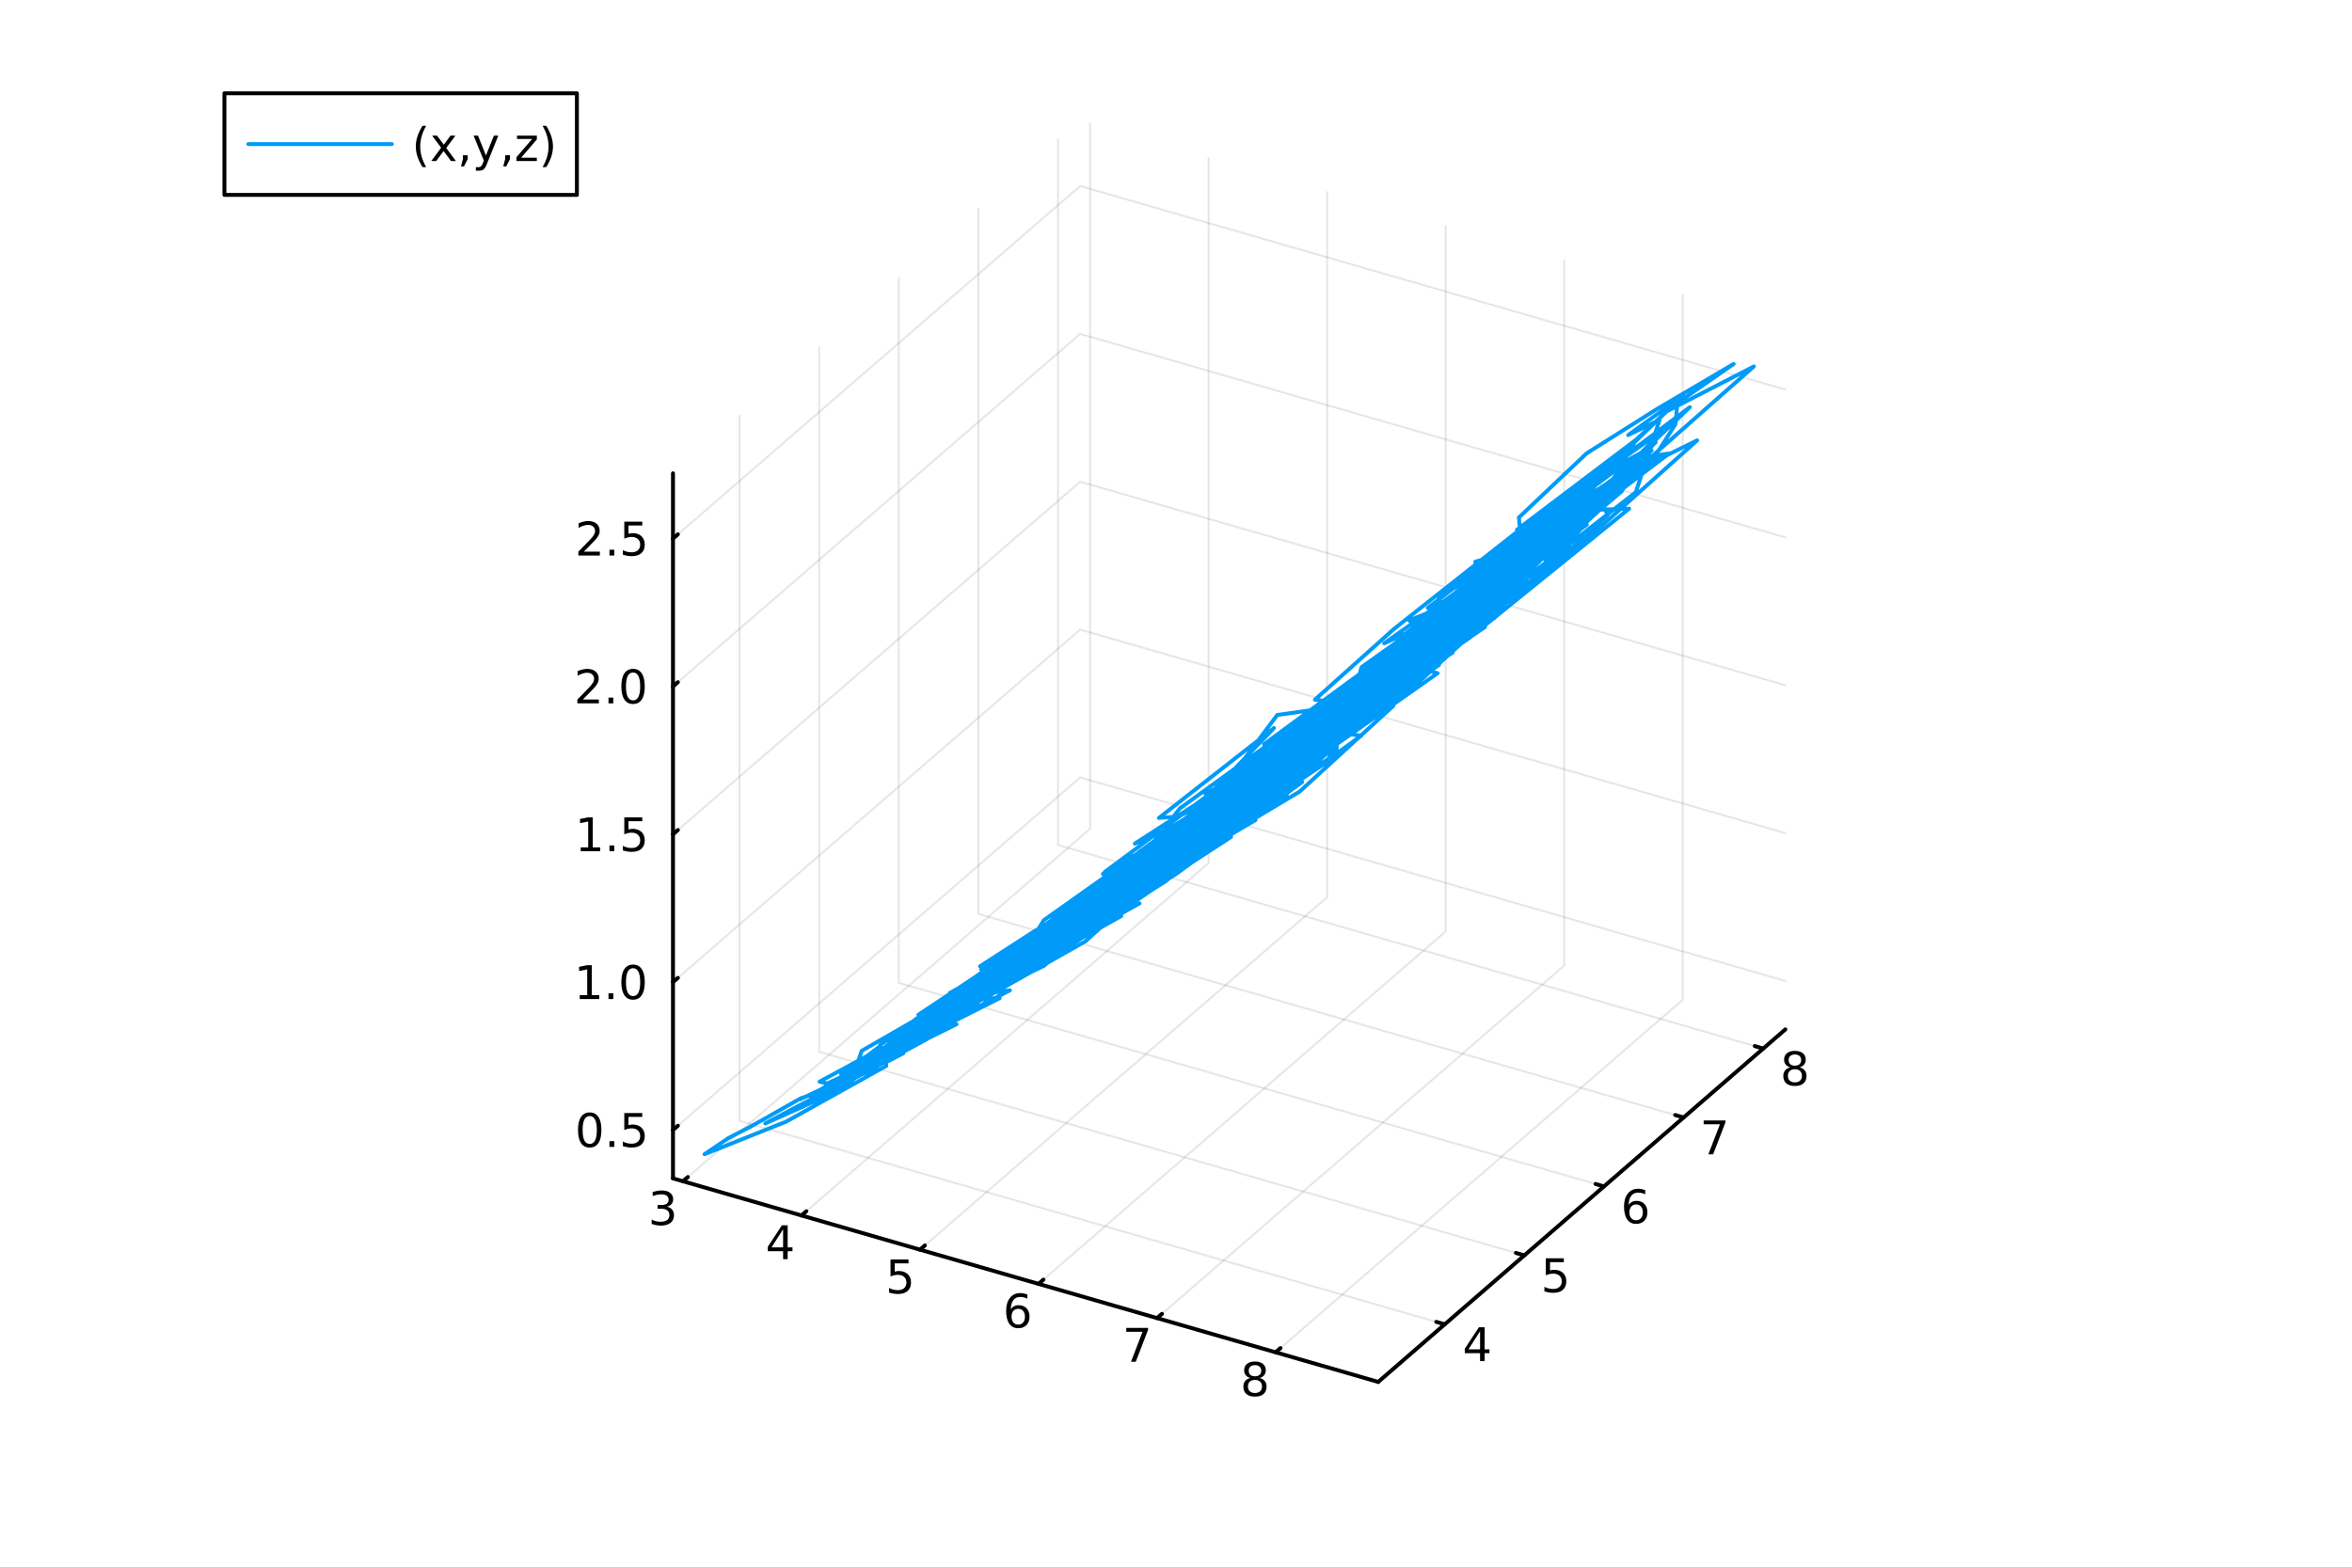 <?xml version="1.0" encoding="utf-8"?>
<svg xmlns="http://www.w3.org/2000/svg" xmlns:xlink="http://www.w3.org/1999/xlink" width="600" height="400" viewBox="0 0 2400 1600">
<rect x="0" y="0" width="2400" height="1600" fill="#333333" stroke="none"/>
<defs>
  <clipPath id="clip330">
    <rect x="0" y="0" width="2400" height="1600"/>
  </clipPath>
</defs>
<path clip-path="url(#clip330)" d="M0 1600 L2400 1600 L2400 0 L0 0  Z" fill="#ffffff" fill-rule="evenodd" fill-opacity="1"/>
<defs>
  <clipPath id="clip331">
    <rect x="480" y="0" width="1681" height="1600"/>
  </clipPath>
</defs>
<defs>
  <clipPath id="clip332">
    <rect x="155" y="47" width="2198" height="1440"/>
  </clipPath>
</defs>
<path clip-path="url(#clip332)" d="M-1111.67 2547.58 L-1111.67 2266.12 L-972.017 2125.38 L-730.137 2206.64 L-730.137 2488.1 L-869.787 2628.84 L-1111.67 2547.58  Z" fill="#ffffff" fill-rule="evenodd" fill-opacity="1"/>
<polyline clip-path="url(#clip332)" style="stroke:#000000; stroke-linecap:round; stroke-linejoin:round; stroke-width:2; stroke-opacity:0.1; fill:none" points="696.897,1205.62 1112.36,845.816 1112.36,126.214 "/>
<polyline clip-path="url(#clip332)" style="stroke:#000000; stroke-linecap:round; stroke-linejoin:round; stroke-width:2; stroke-opacity:0.1; fill:none" points="817.837,1240.53 1233.3,880.729 1233.3,161.127 "/>
<polyline clip-path="url(#clip332)" style="stroke:#000000; stroke-linecap:round; stroke-linejoin:round; stroke-width:2; stroke-opacity:0.1; fill:none" points="938.777,1275.44 1354.24,915.641 1354.24,196.039 "/>
<polyline clip-path="url(#clip332)" style="stroke:#000000; stroke-linecap:round; stroke-linejoin:round; stroke-width:2; stroke-opacity:0.1; fill:none" points="1059.72,1310.35 1475.18,950.553 1475.18,230.952 "/>
<polyline clip-path="url(#clip332)" style="stroke:#000000; stroke-linecap:round; stroke-linejoin:round; stroke-width:2; stroke-opacity:0.1; fill:none" points="1180.66,1345.27 1596.12,985.466 1596.12,265.864 "/>
<polyline clip-path="url(#clip332)" style="stroke:#000000; stroke-linecap:round; stroke-linejoin:round; stroke-width:2; stroke-opacity:0.1; fill:none" points="1301.6,1380.18 1717.06,1020.38 1717.06,300.776 "/>
<polyline clip-path="url(#clip332)" style="stroke:#000000; stroke-linecap:round; stroke-linejoin:round; stroke-width:2; stroke-opacity:0.1; fill:none" points="1474.23,1351.61 754.625,1143.88 754.625,424.28 "/>
<polyline clip-path="url(#clip332)" style="stroke:#000000; stroke-linecap:round; stroke-linejoin:round; stroke-width:2; stroke-opacity:0.1; fill:none" points="1555.48,1281.25 835.877,1073.51 835.877,353.913 "/>
<polyline clip-path="url(#clip332)" style="stroke:#000000; stroke-linecap:round; stroke-linejoin:round; stroke-width:2; stroke-opacity:0.1; fill:none" points="1636.73,1210.88 917.13,1003.15 917.13,283.547 "/>
<polyline clip-path="url(#clip332)" style="stroke:#000000; stroke-linecap:round; stroke-linejoin:round; stroke-width:2; stroke-opacity:0.1; fill:none" points="1717.98,1140.51 998.382,932.782 998.382,213.18 "/>
<polyline clip-path="url(#clip332)" style="stroke:#000000; stroke-linecap:round; stroke-linejoin:round; stroke-width:2; stroke-opacity:0.1; fill:none" points="1799.24,1070.15 1079.63,862.416 1079.63,142.814 "/>
<polyline clip-path="url(#clip332)" style="stroke:#000000; stroke-linecap:round; stroke-linejoin:round; stroke-width:2; stroke-opacity:0.1; fill:none" points="686.728,1153.26 1102.19,793.463 1821.79,1001.19 "/>
<polyline clip-path="url(#clip332)" style="stroke:#000000; stroke-linecap:round; stroke-linejoin:round; stroke-width:2; stroke-opacity:0.1; fill:none" points="686.728,1002.37 1102.19,642.565 1821.79,850.296 "/>
<polyline clip-path="url(#clip332)" style="stroke:#000000; stroke-linecap:round; stroke-linejoin:round; stroke-width:2; stroke-opacity:0.1; fill:none" points="686.728,851.468 1102.19,491.667 1821.79,699.398 "/>
<polyline clip-path="url(#clip332)" style="stroke:#000000; stroke-linecap:round; stroke-linejoin:round; stroke-width:2; stroke-opacity:0.1; fill:none" points="686.728,700.57 1102.19,340.769 1821.79,548.5 "/>
<polyline clip-path="url(#clip332)" style="stroke:#000000; stroke-linecap:round; stroke-linejoin:round; stroke-width:2; stroke-opacity:0.1; fill:none" points="686.728,549.672 1102.19,189.871 1821.79,397.602 "/>
<polyline clip-path="url(#clip330)" style="stroke:#000000; stroke-linecap:round; stroke-linejoin:round; stroke-width:4; stroke-opacity:1; fill:none" points="686.728,1202.68 1406.33,1410.41 "/>
<polyline clip-path="url(#clip330)" style="stroke:#000000; stroke-linecap:round; stroke-linejoin:round; stroke-width:4; stroke-opacity:1; fill:none" points="696.897,1205.62 701.883,1201.3 "/>
<polyline clip-path="url(#clip330)" style="stroke:#000000; stroke-linecap:round; stroke-linejoin:round; stroke-width:4; stroke-opacity:1; fill:none" points="817.837,1240.53 822.823,1236.21 "/>
<polyline clip-path="url(#clip330)" style="stroke:#000000; stroke-linecap:round; stroke-linejoin:round; stroke-width:4; stroke-opacity:1; fill:none" points="938.777,1275.44 943.763,1271.12 "/>
<polyline clip-path="url(#clip330)" style="stroke:#000000; stroke-linecap:round; stroke-linejoin:round; stroke-width:4; stroke-opacity:1; fill:none" points="1059.72,1310.35 1064.7,1306.04 "/>
<polyline clip-path="url(#clip330)" style="stroke:#000000; stroke-linecap:round; stroke-linejoin:round; stroke-width:4; stroke-opacity:1; fill:none" points="1180.66,1345.27 1185.64,1340.95 "/>
<polyline clip-path="url(#clip330)" style="stroke:#000000; stroke-linecap:round; stroke-linejoin:round; stroke-width:4; stroke-opacity:1; fill:none" points="1301.6,1380.18 1306.58,1375.86 "/>
<path clip-path="url(#clip330)" d="M680.597 1231.56 Q683.953 1232.28 685.828 1234.55 Q687.726 1236.82 687.726 1240.15 Q687.726 1245.27 684.208 1248.07 Q680.689 1250.87 674.208 1250.87 Q672.032 1250.87 669.717 1250.43 Q667.425 1250.01 664.972 1249.16 L664.972 1244.64 Q666.916 1245.78 669.231 1246.36 Q671.546 1246.93 674.069 1246.93 Q678.467 1246.93 680.759 1245.2 Q683.073 1243.46 683.073 1240.15 Q683.073 1237.1 680.921 1235.38 Q678.791 1233.65 674.972 1233.65 L670.944 1233.65 L670.944 1229.8 L675.157 1229.8 Q678.606 1229.8 680.435 1228.44 Q682.263 1227.05 682.263 1224.46 Q682.263 1221.8 680.365 1220.38 Q678.49 1218.95 674.972 1218.95 Q673.05 1218.95 670.851 1219.36 Q668.652 1219.78 666.013 1220.66 L666.013 1216.49 Q668.675 1215.75 670.99 1215.38 Q673.328 1215.01 675.388 1215.01 Q680.712 1215.01 683.814 1217.44 Q686.916 1219.85 686.916 1223.97 Q686.916 1226.84 685.272 1228.83 Q683.629 1230.8 680.597 1231.56 Z" fill="#000000" fill-rule="nonzero" fill-opacity="1" /><path clip-path="url(#clip330)" d="M799.083 1254.62 L787.277 1273.07 L799.083 1273.07 L799.083 1254.62 M797.856 1250.55 L803.736 1250.55 L803.736 1273.07 L808.666 1273.07 L808.666 1276.96 L803.736 1276.96 L803.736 1285.11 L799.083 1285.11 L799.083 1276.96 L783.481 1276.96 L783.481 1272.45 L797.856 1250.55 Z" fill="#000000" fill-rule="nonzero" fill-opacity="1" /><path clip-path="url(#clip330)" d="M908.703 1285.46 L927.06 1285.46 L927.06 1289.4 L912.986 1289.4 L912.986 1297.87 Q914.004 1297.52 915.023 1297.36 Q916.041 1297.18 917.06 1297.18 Q922.847 1297.18 926.226 1300.35 Q929.606 1303.52 929.606 1308.93 Q929.606 1314.51 926.134 1317.62 Q922.662 1320.69 916.342 1320.69 Q914.166 1320.69 911.898 1320.32 Q909.652 1319.95 907.245 1319.21 L907.245 1314.51 Q909.328 1315.65 911.551 1316.2 Q913.773 1316.76 916.25 1316.76 Q920.254 1316.76 922.592 1314.65 Q924.93 1312.55 924.93 1308.93 Q924.93 1305.32 922.592 1303.22 Q920.254 1301.11 916.25 1301.11 Q914.375 1301.11 912.5 1301.53 Q910.648 1301.94 908.703 1302.82 L908.703 1285.46 Z" fill="#000000" fill-rule="nonzero" fill-opacity="1" /><path clip-path="url(#clip330)" d="M1039.02 1335.79 Q1035.87 1335.79 1034.02 1337.94 Q1032.19 1340.1 1032.19 1343.85 Q1032.19 1347.57 1034.02 1349.75 Q1035.87 1351.9 1039.02 1351.9 Q1042.17 1351.9 1044 1349.75 Q1045.85 1347.57 1045.85 1343.85 Q1045.85 1340.1 1044 1337.94 Q1042.17 1335.79 1039.02 1335.79 M1048.3 1321.14 L1048.3 1325.4 Q1046.54 1324.56 1044.74 1324.13 Q1042.95 1323.69 1041.19 1323.69 Q1036.56 1323.69 1034.11 1326.81 Q1031.68 1329.94 1031.33 1336.25 Q1032.7 1334.24 1034.76 1333.18 Q1036.82 1332.09 1039.3 1332.09 Q1044.5 1332.09 1047.51 1335.26 Q1050.55 1338.41 1050.55 1343.85 Q1050.55 1349.17 1047.4 1352.39 Q1044.25 1355.61 1039.02 1355.61 Q1033.02 1355.61 1029.85 1351.02 Q1026.68 1346.42 1026.68 1337.69 Q1026.68 1329.5 1030.57 1324.63 Q1034.46 1319.75 1041.01 1319.75 Q1042.77 1319.75 1044.55 1320.1 Q1046.36 1320.44 1048.3 1321.14 Z" fill="#000000" fill-rule="nonzero" fill-opacity="1" /><path clip-path="url(#clip330)" d="M1149.26 1355.29 L1171.49 1355.29 L1171.49 1357.28 L1158.94 1389.85 L1154.06 1389.85 L1165.86 1359.22 L1149.26 1359.22 L1149.26 1355.29 Z" fill="#000000" fill-rule="nonzero" fill-opacity="1" /><path clip-path="url(#clip330)" d="M1280.57 1408.35 Q1277.24 1408.35 1275.32 1410.13 Q1273.42 1411.91 1273.42 1415.04 Q1273.42 1418.16 1275.32 1419.95 Q1277.24 1421.73 1280.57 1421.73 Q1283.91 1421.73 1285.83 1419.95 Q1287.75 1418.14 1287.75 1415.04 Q1287.75 1411.91 1285.83 1410.13 Q1283.93 1408.35 1280.57 1408.35 M1275.9 1406.36 Q1272.89 1405.62 1271.2 1403.56 Q1269.53 1401.5 1269.53 1398.53 Q1269.53 1394.39 1272.47 1391.98 Q1275.44 1389.57 1280.57 1389.57 Q1285.74 1389.57 1288.68 1391.98 Q1291.62 1394.39 1291.62 1398.53 Q1291.62 1401.5 1289.93 1403.56 Q1288.26 1405.62 1285.27 1406.36 Q1288.65 1407.14 1290.53 1409.44 Q1292.43 1411.73 1292.43 1415.04 Q1292.43 1420.06 1289.35 1422.75 Q1286.29 1425.43 1280.57 1425.43 Q1274.86 1425.43 1271.78 1422.75 Q1268.72 1420.06 1268.72 1415.04 Q1268.72 1411.73 1270.62 1409.44 Q1272.52 1407.14 1275.9 1406.36 M1274.19 1398.97 Q1274.19 1401.66 1275.85 1403.16 Q1277.54 1404.67 1280.57 1404.67 Q1283.58 1404.67 1285.27 1403.16 Q1286.99 1401.66 1286.99 1398.97 Q1286.99 1396.29 1285.27 1394.78 Q1283.58 1393.28 1280.57 1393.28 Q1277.54 1393.28 1275.85 1394.78 Q1274.19 1396.29 1274.19 1398.97 Z" fill="#000000" fill-rule="nonzero" fill-opacity="1" /><polyline clip-path="url(#clip330)" style="stroke:#000000; stroke-linecap:round; stroke-linejoin:round; stroke-width:4; stroke-opacity:1; fill:none" points="1406.33,1410.41 1821.79,1050.61 "/>
<polyline clip-path="url(#clip330)" style="stroke:#000000; stroke-linecap:round; stroke-linejoin:round; stroke-width:4; stroke-opacity:1; fill:none" points="1474.23,1351.61 1465.59,1349.12 "/>
<polyline clip-path="url(#clip330)" style="stroke:#000000; stroke-linecap:round; stroke-linejoin:round; stroke-width:4; stroke-opacity:1; fill:none" points="1555.48,1281.25 1546.84,1278.75 "/>
<polyline clip-path="url(#clip330)" style="stroke:#000000; stroke-linecap:round; stroke-linejoin:round; stroke-width:4; stroke-opacity:1; fill:none" points="1636.73,1210.88 1628.1,1208.39 "/>
<polyline clip-path="url(#clip330)" style="stroke:#000000; stroke-linecap:round; stroke-linejoin:round; stroke-width:4; stroke-opacity:1; fill:none" points="1717.98,1140.51 1709.35,1138.02 "/>
<polyline clip-path="url(#clip330)" style="stroke:#000000; stroke-linecap:round; stroke-linejoin:round; stroke-width:4; stroke-opacity:1; fill:none" points="1799.24,1070.15 1790.6,1067.65 "/>
<path clip-path="url(#clip330)" d="M1510.27 1358.69 L1498.47 1377.14 L1510.27 1377.14 L1510.27 1358.69 M1509.05 1354.62 L1514.92 1354.62 L1514.92 1377.14 L1519.86 1377.14 L1519.86 1381.03 L1514.92 1381.03 L1514.92 1389.18 L1510.27 1389.18 L1510.27 1381.03 L1494.67 1381.03 L1494.67 1376.52 L1509.05 1354.62 Z" fill="#000000" fill-rule="nonzero" fill-opacity="1" /><path clip-path="url(#clip330)" d="M1577.38 1284.25 L1595.74 1284.25 L1595.74 1288.19 L1581.66 1288.19 L1581.66 1296.66 Q1582.68 1296.31 1583.7 1296.15 Q1584.72 1295.96 1585.74 1295.96 Q1591.52 1295.96 1594.9 1299.14 Q1598.28 1302.31 1598.28 1307.72 Q1598.28 1313.3 1594.81 1316.4 Q1591.34 1319.48 1585.02 1319.48 Q1582.84 1319.48 1580.58 1319.11 Q1578.33 1318.74 1575.92 1318 L1575.92 1313.3 Q1578.01 1314.44 1580.23 1314.99 Q1582.45 1315.55 1584.93 1315.55 Q1588.93 1315.55 1591.27 1313.44 Q1593.61 1311.34 1593.61 1307.72 Q1593.61 1304.11 1591.27 1302.01 Q1588.93 1299.9 1584.93 1299.9 Q1583.05 1299.9 1581.18 1300.32 Q1579.33 1300.73 1577.38 1301.61 L1577.38 1284.25 Z" fill="#000000" fill-rule="nonzero" fill-opacity="1" /><path clip-path="url(#clip330)" d="M1669.51 1229.3 Q1666.36 1229.3 1664.51 1231.45 Q1662.68 1233.61 1662.68 1237.36 Q1662.68 1241.08 1664.51 1243.26 Q1666.36 1245.41 1669.51 1245.41 Q1672.66 1245.41 1674.49 1243.26 Q1676.34 1241.08 1676.34 1237.36 Q1676.34 1233.61 1674.49 1231.45 Q1672.66 1229.3 1669.51 1229.3 M1678.79 1214.65 L1678.79 1218.91 Q1677.04 1218.08 1675.23 1217.64 Q1673.45 1217.2 1671.69 1217.2 Q1667.06 1217.2 1664.61 1220.32 Q1662.17 1223.45 1661.83 1229.77 Q1663.19 1227.75 1665.25 1226.69 Q1667.31 1225.6 1669.79 1225.6 Q1675 1225.6 1678.01 1228.77 Q1681.04 1231.92 1681.04 1237.36 Q1681.04 1242.68 1677.89 1245.9 Q1674.74 1249.12 1669.51 1249.12 Q1663.52 1249.12 1660.35 1244.53 Q1657.17 1239.93 1657.17 1231.2 Q1657.17 1223.01 1661.06 1218.14 Q1664.95 1213.26 1671.5 1213.26 Q1673.26 1213.26 1675.04 1213.61 Q1676.85 1213.95 1678.79 1214.65 Z" fill="#000000" fill-rule="nonzero" fill-opacity="1" /><path clip-path="url(#clip330)" d="M1738.43 1143.52 L1760.65 1143.52 L1760.65 1145.51 L1748.1 1178.08 L1743.22 1178.08 L1755.02 1147.45 L1738.43 1147.45 L1738.43 1143.52 Z" fill="#000000" fill-rule="nonzero" fill-opacity="1" /><path clip-path="url(#clip330)" d="M1831.53 1091.3 Q1828.2 1091.3 1826.28 1093.08 Q1824.38 1094.87 1824.38 1097.99 Q1824.38 1101.12 1826.28 1102.9 Q1828.2 1104.68 1831.53 1104.68 Q1834.86 1104.68 1836.79 1102.9 Q1838.71 1101.09 1838.71 1097.99 Q1838.71 1094.87 1836.79 1093.08 Q1834.89 1091.3 1831.53 1091.3 M1826.85 1089.31 Q1823.85 1088.57 1822.16 1086.51 Q1820.49 1084.45 1820.49 1081.49 Q1820.49 1077.34 1823.43 1074.93 Q1826.39 1072.53 1831.53 1072.53 Q1836.69 1072.53 1839.63 1074.93 Q1842.57 1077.34 1842.57 1081.49 Q1842.57 1084.45 1840.88 1086.51 Q1839.22 1088.57 1836.23 1089.31 Q1839.61 1090.1 1841.48 1092.39 Q1843.38 1094.68 1843.38 1097.99 Q1843.38 1103.01 1840.3 1105.7 Q1837.25 1108.38 1831.53 1108.38 Q1825.81 1108.38 1822.73 1105.7 Q1819.68 1103.01 1819.68 1097.99 Q1819.68 1094.68 1821.58 1092.39 Q1823.48 1090.1 1826.85 1089.31 M1825.14 1081.93 Q1825.14 1084.61 1826.81 1086.12 Q1828.5 1087.62 1831.53 1087.62 Q1834.54 1087.62 1836.23 1086.12 Q1837.94 1084.61 1837.94 1081.93 Q1837.94 1079.24 1836.23 1077.74 Q1834.54 1076.23 1831.53 1076.23 Q1828.5 1076.23 1826.81 1077.74 Q1825.14 1079.24 1825.14 1081.93 Z" fill="#000000" fill-rule="nonzero" fill-opacity="1" /><polyline clip-path="url(#clip330)" style="stroke:#000000; stroke-linecap:round; stroke-linejoin:round; stroke-width:4; stroke-opacity:1; fill:none" points="686.728,1202.68 686.728,483.08 "/>
<polyline clip-path="url(#clip330)" style="stroke:#000000; stroke-linecap:round; stroke-linejoin:round; stroke-width:4; stroke-opacity:1; fill:none" points="686.728,1153.26 691.714,1148.95 "/>
<polyline clip-path="url(#clip330)" style="stroke:#000000; stroke-linecap:round; stroke-linejoin:round; stroke-width:4; stroke-opacity:1; fill:none" points="686.728,1002.37 691.714,998.048 "/>
<polyline clip-path="url(#clip330)" style="stroke:#000000; stroke-linecap:round; stroke-linejoin:round; stroke-width:4; stroke-opacity:1; fill:none" points="686.728,851.468 691.714,847.15 "/>
<polyline clip-path="url(#clip330)" style="stroke:#000000; stroke-linecap:round; stroke-linejoin:round; stroke-width:4; stroke-opacity:1; fill:none" points="686.728,700.57 691.714,696.252 "/>
<polyline clip-path="url(#clip330)" style="stroke:#000000; stroke-linecap:round; stroke-linejoin:round; stroke-width:4; stroke-opacity:1; fill:none" points="686.728,549.672 691.714,545.355 "/>
<path clip-path="url(#clip330)" d="M601.748 1139.06 Q598.137 1139.06 596.308 1142.63 Q594.503 1146.17 594.503 1153.3 Q594.503 1160.4 596.308 1163.97 Q598.137 1167.51 601.748 1167.51 Q605.382 1167.51 607.188 1163.97 Q609.017 1160.4 609.017 1153.3 Q609.017 1146.17 607.188 1142.63 Q605.382 1139.06 601.748 1139.06 M601.748 1135.36 Q607.558 1135.36 610.614 1139.97 Q613.692 1144.55 613.692 1153.3 Q613.692 1162.03 610.614 1166.63 Q607.558 1171.21 601.748 1171.21 Q595.938 1171.21 592.859 1166.63 Q589.804 1162.03 589.804 1153.3 Q589.804 1144.55 592.859 1139.97 Q595.938 1135.36 601.748 1135.36 Z" fill="#000000" fill-rule="nonzero" fill-opacity="1" /><path clip-path="url(#clip330)" d="M621.91 1164.66 L626.794 1164.66 L626.794 1170.54 L621.91 1170.54 L621.91 1164.66 Z" fill="#000000" fill-rule="nonzero" fill-opacity="1" /><path clip-path="url(#clip330)" d="M637.026 1135.98 L655.382 1135.98 L655.382 1139.92 L641.308 1139.92 L641.308 1148.39 Q642.327 1148.04 643.345 1147.88 Q644.364 1147.7 645.382 1147.7 Q651.169 1147.7 654.549 1150.87 Q657.928 1154.04 657.928 1159.46 Q657.928 1165.03 654.456 1168.14 Q650.984 1171.21 644.664 1171.21 Q642.489 1171.21 640.22 1170.84 Q637.975 1170.47 635.567 1169.73 L635.567 1165.03 Q637.651 1166.17 639.873 1166.72 Q642.095 1167.28 644.572 1167.28 Q648.576 1167.28 650.914 1165.17 Q653.252 1163.07 653.252 1159.46 Q653.252 1155.84 650.914 1153.74 Q648.576 1151.63 644.572 1151.63 Q642.697 1151.63 640.822 1152.05 Q638.97 1152.46 637.026 1153.34 L637.026 1135.98 Z" fill="#000000" fill-rule="nonzero" fill-opacity="1" /><path clip-path="url(#clip330)" d="M591.563 1015.71 L599.202 1015.71 L599.202 989.345 L590.892 991.012 L590.892 986.752 L599.155 985.086 L603.831 985.086 L603.831 1015.71 L611.47 1015.71 L611.47 1019.65 L591.563 1019.65 L591.563 1015.71 Z" fill="#000000" fill-rule="nonzero" fill-opacity="1" /><path clip-path="url(#clip330)" d="M620.915 1013.77 L625.799 1013.77 L625.799 1019.65 L620.915 1019.65 L620.915 1013.77 Z" fill="#000000" fill-rule="nonzero" fill-opacity="1" /><path clip-path="url(#clip330)" d="M645.984 988.164 Q642.373 988.164 640.544 991.729 Q638.739 995.271 638.739 1002.4 Q638.739 1009.51 640.544 1013.07 Q642.373 1016.61 645.984 1016.61 Q649.618 1016.61 651.424 1013.07 Q653.252 1009.51 653.252 1002.4 Q653.252 995.271 651.424 991.729 Q649.618 988.164 645.984 988.164 M645.984 984.461 Q651.794 984.461 654.85 989.067 Q657.928 993.65 657.928 1002.4 Q657.928 1011.13 654.85 1015.73 Q651.794 1020.32 645.984 1020.32 Q640.174 1020.32 637.095 1015.73 Q634.04 1011.13 634.04 1002.4 Q634.04 993.65 637.095 989.067 Q640.174 984.461 645.984 984.461 Z" fill="#000000" fill-rule="nonzero" fill-opacity="1" /><path clip-path="url(#clip330)" d="M592.558 864.813 L600.197 864.813 L600.197 838.447 L591.887 840.114 L591.887 835.855 L600.151 834.188 L604.827 834.188 L604.827 864.813 L612.466 864.813 L612.466 868.748 L592.558 868.748 L592.558 864.813 Z" fill="#000000" fill-rule="nonzero" fill-opacity="1" /><path clip-path="url(#clip330)" d="M621.91 862.868 L626.794 862.868 L626.794 868.748 L621.91 868.748 L621.91 862.868 Z" fill="#000000" fill-rule="nonzero" fill-opacity="1" /><path clip-path="url(#clip330)" d="M637.026 834.188 L655.382 834.188 L655.382 838.123 L641.308 838.123 L641.308 846.595 Q642.327 846.248 643.345 846.086 Q644.364 845.901 645.382 845.901 Q651.169 845.901 654.549 849.072 Q657.928 852.243 657.928 857.66 Q657.928 863.239 654.456 866.34 Q650.984 869.419 644.664 869.419 Q642.489 869.419 640.22 869.049 Q637.975 868.678 635.567 867.938 L635.567 863.239 Q637.651 864.373 639.873 864.928 Q642.095 865.484 644.572 865.484 Q648.576 865.484 650.914 863.378 Q653.252 861.271 653.252 857.66 Q653.252 854.049 650.914 851.942 Q648.576 849.836 644.572 849.836 Q642.697 849.836 640.822 850.253 Q638.97 850.669 637.026 851.549 L637.026 834.188 Z" fill="#000000" fill-rule="nonzero" fill-opacity="1" /><path clip-path="url(#clip330)" d="M594.78 713.915 L611.1 713.915 L611.1 717.85 L589.156 717.85 L589.156 713.915 Q591.818 711.16 596.401 706.531 Q601.007 701.878 602.188 700.535 Q604.433 698.012 605.313 696.276 Q606.216 694.517 606.216 692.827 Q606.216 690.072 604.271 688.336 Q602.35 686.6 599.248 686.6 Q597.049 686.6 594.595 687.364 Q592.165 688.128 589.387 689.679 L589.387 684.957 Q592.211 683.822 594.665 683.244 Q597.118 682.665 599.155 682.665 Q604.526 682.665 607.72 685.35 Q610.915 688.035 610.915 692.526 Q610.915 694.656 610.104 696.577 Q609.317 698.475 607.211 701.068 Q606.632 701.739 603.53 704.957 Q600.429 708.151 594.78 713.915 Z" fill="#000000" fill-rule="nonzero" fill-opacity="1" /><path clip-path="url(#clip330)" d="M620.915 711.97 L625.799 711.97 L625.799 717.85 L620.915 717.85 L620.915 711.97 Z" fill="#000000" fill-rule="nonzero" fill-opacity="1" /><path clip-path="url(#clip330)" d="M645.984 686.369 Q642.373 686.369 640.544 689.934 Q638.739 693.475 638.739 700.605 Q638.739 707.711 640.544 711.276 Q642.373 714.818 645.984 714.818 Q649.618 714.818 651.424 711.276 Q653.252 707.711 653.252 700.605 Q653.252 693.475 651.424 689.934 Q649.618 686.369 645.984 686.369 M645.984 682.665 Q651.794 682.665 654.85 687.271 Q657.928 691.855 657.928 700.605 Q657.928 709.332 654.85 713.938 Q651.794 718.521 645.984 718.521 Q640.174 718.521 637.095 713.938 Q634.04 709.332 634.04 700.605 Q634.04 691.855 637.095 687.271 Q640.174 682.665 645.984 682.665 Z" fill="#000000" fill-rule="nonzero" fill-opacity="1" /><path clip-path="url(#clip330)" d="M595.776 563.017 L612.095 563.017 L612.095 566.952 L590.151 566.952 L590.151 563.017 Q592.813 560.262 597.396 555.633 Q602.003 550.98 603.183 549.637 Q605.429 547.114 606.308 545.378 Q607.211 543.619 607.211 541.929 Q607.211 539.175 605.267 537.438 Q603.345 535.702 600.243 535.702 Q598.044 535.702 595.591 536.466 Q593.16 537.23 590.382 538.781 L590.382 534.059 Q593.206 532.925 595.66 532.346 Q598.114 531.767 600.151 531.767 Q605.521 531.767 608.716 534.452 Q611.91 537.138 611.91 541.628 Q611.91 543.758 611.1 545.679 Q610.313 547.577 608.206 550.17 Q607.628 550.841 604.526 554.059 Q601.424 557.253 595.776 563.017 Z" fill="#000000" fill-rule="nonzero" fill-opacity="1" /><path clip-path="url(#clip330)" d="M621.91 561.073 L626.794 561.073 L626.794 566.952 L621.91 566.952 L621.91 561.073 Z" fill="#000000" fill-rule="nonzero" fill-opacity="1" /><path clip-path="url(#clip330)" d="M637.026 532.392 L655.382 532.392 L655.382 536.327 L641.308 536.327 L641.308 544.8 Q642.327 544.452 643.345 544.29 Q644.364 544.105 645.382 544.105 Q651.169 544.105 654.549 547.276 Q657.928 550.448 657.928 555.864 Q657.928 561.443 654.456 564.545 Q650.984 567.623 644.664 567.623 Q642.489 567.623 640.22 567.253 Q637.975 566.883 635.567 566.142 L635.567 561.443 Q637.651 562.577 639.873 563.133 Q642.095 563.688 644.572 563.688 Q648.576 563.688 650.914 561.582 Q653.252 559.475 653.252 555.864 Q653.252 552.253 650.914 550.147 Q648.576 548.04 644.572 548.04 Q642.697 548.04 640.822 548.457 Q638.97 548.874 637.026 549.753 L637.026 532.392 Z" fill="#000000" fill-rule="nonzero" fill-opacity="1" /><polyline clip-path="url(#clip332)" style="stroke:#009af9; stroke-linecap:round; stroke-linejoin:round; stroke-width:4; stroke-opacity:1; fill:none" points="1087.93,945.959 1090.6,944.884 1079.44,950.315 1073.5,953.336 1077.67,951.588 1084.37,948.66 1071.2,955.158 1054.46,963.439 1060.96,960.838 1057.52,962.947 1055.39,964.542 1044.19,970.44 1017.2,984.068 1045.35,971.814 1045.66,972.559 1065.45,963.989 1069.57,962.498 1045.84,974.207 1047.63,974.132 1082.53,958.505 1104.53,948.072 1120.66,939.919 1127.3,935.557 1130.47,932.092 1152.08,919.144 1171.84,906.46 1190.27,894.121 1178.33,894.835 1171.54,895.324 1106.34,927.484 1071.41,949.694 1021.74,978.871 1031.89,980.5 1021.65,991.823 1054.03,977.287 1146.61,924.704 1170.11,899.302 1225.09,861.861 1230.95,852.137 1249.29,839.485 1222.85,851.179 1237.65,842.337 1297.4,812.938 1292.33,793.166 1315.68,781.02 1273.34,805.427 1134.71,896.544 1096.97,927.626 1078.79,948.167 1042.29,973.85 1202.44,890.416 1233.54,859.141 1320.77,795.148 1309.82,794.659 1344.09,755.059 1258.96,801.988 1279.92,795.662 1232.41,826.057 1234.91,833.321 1263.69,823.634 1287.21,815.025 1273.78,815.809 1355.9,760.878 1272.18,813.207 1321.75,768.316 1318,765.653 1229.02,823.795 1188.79,847.966 1164.57,875.531 1187.13,871.652 1164.69,886.114 1169.41,890.397 1151.5,899.836 1162.68,899.713 1045.57,963.59 1034.46,979.676 1072.1,960.771 1036.59,978.85 1069.67,966.376 1031.02,989.513 1134.21,927.753 1182.45,893.154 1232.92,851.095 1225.83,855.777 1354.61,757.681 1362.98,745.71 1508.44,639.602 1471.82,636.735 1339.07,727.651 1309.44,766.987 1277.99,793.428 1324.28,767.672 1384.62,726.742 1228.93,828.065 1146.05,883.564 1185.98,875.411 1175.24,880.595 1166.59,889.432 1231.46,852.566 1131.18,906.941 1107.61,927.293 1140.94,907.474 1206.49,866.739 1273.87,825.796 1240.4,845.001 1106.15,936.876 1151.01,909.986 1059.53,973.497 1199.54,874.091 1163.25,881.33 1132.94,913.653 1090.17,953.437 1151.26,913.186 1278.81,826.78 1322.12,766.709 1187.85,863.712 1226.11,851.064 1179.26,880.686 1244.32,839.765 1167.67,896.195 1273.44,826.621 1267.35,819.104 1171.55,892.408 1062.96,957.132 994.803,1001.48 980.746,1019.07 1002.11,1013.25 1090.2,954.699 1146.79,913.436 1262.63,827.12 1322.77,775.945 1478.17,667.152 1445.8,652.683 1460.03,641.339 1435.54,662.21 1473.77,648.179 1499.58,630.325 1387.82,695.787 1408.1,688.742 1418.31,679.683 1336.56,747.264 1237.92,832.374 1236.64,838.026 1291.61,818.981 1185.84,886.728 1275.56,825.766 1246.65,824.864 1176.59,869.75 1117.13,902.661 1162.1,889.289 1220.18,847.099 1166.63,880.912 1221.48,857.553 1265.22,817.295 1346.25,765.351 1515.92,620.388 1557.48,571.061 1533.21,583.761 1482.85,615.817 1361.13,713.816 1406.87,695.559 1419.32,683.642 1404.67,699.872 1421.6,694.271 1321.98,757.047 1231.5,825.916 1158.3,873.304 1195.9,864.635 1239.46,850.057 1108.25,925.732 1028.47,987.761 975.353,1021.14 1062.23,973.124 1056.58,973.058 1119.03,937.536 1105.45,940.448 1070.63,963.219 1079.47,952.202 1070.75,964.208 1077.41,960.423 1173.71,901.222 1145.9,907.72 1193.78,865.701 1119.16,922.302 1171.43,896.639 1202.36,880.123 1210.93,854.546 1235.35,838.789 1231.57,825.704 1269.77,800.769 1195.78,855.042 1118.62,914.884 1080.4,943.063 1110.13,929.204 1154.35,903.309 1216.46,860.369 1185.56,877.292 1256.75,828.723 1184.6,890.904 1102.83,925.291 993.708,1001.73 964.463,1029.09 960.805,1039.11 995.288,1021.76 876.755,1085.08 941.881,1047 926.107,1058.53 911.26,1071.13 1002.2,1026.77 1021.44,1002.27 1014.92,990.148 1043.27,978.488 1108.84,939.812 1201.35,876.546 1166.1,887.824 1220.29,850.835 1266.79,806.661 1251.15,819.229 1288.1,801.017 1219.12,822.578 1254.57,815.993 1260.71,811.872 1262.81,818.108 1226.06,838.433 1235.21,840.561 1215.94,852.596 1246.13,831.925 1279.28,817.958 1240.79,834.927 1180.35,871.674 1120.44,914.181 1134.23,916.325 1199.16,879.802 1239.15,848.31 1158.77,894.726 1168.78,889.649 1305.5,801.996 1175.24,873.329 1221.53,851.818 1313.12,794.343 1353.67,753.444 1325.84,762.644 1344.87,754.649 1328.1,756.734 1270.31,792.494 1368.03,735.72 1356,737.009 1395.88,717.588 1360.41,734.289 1374.13,732.693 1419.7,710.375 1359.05,755.981 1285.26,803.292 1251.38,810.712 1201.42,833.466 1182.6,834.802 1300,743.015 1257.86,786.718 1258.94,802.42 1244.27,808.451 1303.34,729.722 1368.04,720.606 1394.97,706.213 1414.15,690.771 1319.4,751.937 1252.34,818.239 1138.53,891.604 1140.23,909.684 1151.2,903.278 1212.64,867.958 1177.14,876.881 1188.16,866.382 1104.79,919.448 1180.09,888.001 1187.96,870.995 1217.97,851.279 1270.1,815.512 1253.32,822.303 1113.33,913.207 1179.11,885.631 1074.03,958.386 1062.76,967.716 1130.18,932.4 1144.43,914.308 1089.34,952.926 1016.97,990.77 1008.3,998.935 967.313,1021.91 879.332,1072.48 873.464,1089.19 828.042,1119.58 828.474,1124.38 859.227,1101.98 827.365,1119.33 863.68,1105.98 839.895,1115.82 814.729,1128.67 780.856,1146.6 839.457,1120.37 863.506,1107.11 903.45,1077.04 900.588,1076.56 883.368,1084.66 858.127,1100.92 864.234,1098.51 880.823,1087.58 918.285,1070.87 866.464,1091.75 943.972,1057.87 966.914,1032.98 935.404,1047.93 904.963,1066.88 898.235,1074.44 916.506,1070.96 1020.06,1018.75 996.544,1019.16 1067.14,977.904 1144.16,934.909 1119.11,931.58 1101.25,939.23 1102.32,940.54 1129.76,918.388 1086.31,944.439 1128.54,920.986 1132.52,938.756 1211.4,875.676 1226.76,859.352 1307.44,802.303 1392.07,736.16 1403.1,704.897 1357.57,726.606 1220.74,826.871 1263.5,810.415 1283.7,803.806 1380.8,735.865 1366.14,742.711 1362.48,743.676 1316.91,779.665 1292.3,789.372 1271.14,806.219 1288.17,798.239 1229.76,843.948 1175.84,878.086 1219.36,845.569 1261.33,802.689 1246.34,816.897 1189.15,863.703 1154.26,887.263 1109.77,922.924 1261.46,835.595 1234.03,835.277 1252.19,826.676 1184.23,864.933 1251.51,824.488 1316.51,777.072 1440.82,686.134 1333.7,768.161 1214.39,866.86 1322.87,786.243 1472.93,662.662 1433.39,669.087 1537.27,595.709 1583.86,558.552 1467.94,639.713 1373.23,714.905 1381.18,720.261 1294.77,802.521 1417.47,718.018 1403.43,715.061 1397.3,716.207 1424.46,705.377 1378.8,734.091 1359.96,747.269 1310.89,773.952 1364.55,707.572 1340.79,740.057 1355.69,754.08 1441.91,692.469 1517.92,614.142 1500.1,618.737 1508.06,624.461 1586.63,570.357 1634.52,515.116 1639.61,502.361 1596.22,506.878 1576.96,535.913 1432.62,647.965 1391.88,687.773 1411.14,688.043 1385.55,714.043 1448.22,673.858 1293.03,770.344 1225.94,824.454 1331.05,770.803 1378.56,736.448 1328.86,758.036 1462.67,674.955 1431.27,677.099 1407.49,697.156 1374.98,715.307 1260.94,801.477 1210.87,843.592 1139.88,897.028 1188.54,876.493 1231.83,851.496 1285.71,812.046 1336.09,770.493 1317.25,772.373 1395.53,723.473 1363.65,743.63 1332.52,768.391 1464.03,662.758 1587.99,547.71 1446.47,639.388 1435.75,664.012 1406.2,691.602 1565.77,583.09 1532.48,612.268 1575.43,568.271 1531.87,581.739 1486.7,625.456 1440.1,663.742 1341.36,744.528 1263.86,807.506 1270.72,810.574 1234.19,834.412 1159.52,885.004 1140.83,907.65 1138.02,914.328 1111.71,936.118 1025.23,993.295 979.505,1023.33 1088.77,961.352 1182.81,889.314 1186.37,883.54 1206.31,862.03 1210.52,862.723 1163.39,893.914 1144.22,887.852 1126.39,902.936 1138.84,916.144 1153.68,914.345 1202.18,884.457 1281.55,820.388 1266.18,821.531 1240.21,833.173 1211.68,858.146 1186.26,877.601 1240.92,828.48 1211.06,851.245 1283.93,810.851 1265.72,817.096 1200.48,858.95 1237.58,848.196 1312,796.017 1327.98,777.894 1326.85,756.767 1286.1,782.845 1260.43,810.094 1194.51,847.607 1221.4,837.74 1146.34,897.7 1274.57,825.407 1379.7,731.987 1403.47,702.661 1426.07,684.747 1446.39,665.896 1450.83,659.749 1353.75,742.095 1390.18,717.411 1367.32,746.209 1413.94,700.86 1457.33,664.014 1502.38,622.937 1476.82,625.482 1516.33,611.4 1555.37,568.166 1438.63,662.152 1395.99,689.043 1364.11,722.365 1582.35,583.231 1731.8,449.436 1638.83,495.161 1572.05,530.979 1576.75,552.482 1662.93,492.692 1685.81,454.985 1612.64,503.98 1626.52,495.037 1568.97,534.94 1573.84,535.903 1555.86,561.301 1461.86,631.574 1493.12,614.433 1457.94,637.962 1368.06,708.843 1320.48,751.248 1341.32,748.19 1314.3,766.888 1331.63,768.091 1304.23,786.203 1367.23,750.562 1425.08,701.458 1474.34,652.358 1415.43,683.348 1367.11,718.633 1348.44,744.044 1259.87,803.528 1279.51,794.801 1227.92,842.221 1195.97,857.141 1106.77,913.54 1053.82,953.441 1079.16,948.337 1082.35,951.095 1062.79,965.474 979.473,1014.55 1019.39,997.434 1015.03,1001.04 1068,974.582 999.225,1012.57 1003.74,1010.5 992.119,1019.84 984.159,1026.75 1053.93,986.891 1049.68,979.416 1044.87,981.324 1087.14,949.272 1154.89,911.182 1214.06,858.554 1265.18,825.338 1159.9,884.122 1125.56,903.325 1060.43,962.693 1026.96,989.242 1160.99,916.925 1248.09,853.962 1234.65,851.366 1223.24,851.276 1410.53,727.159 1436.09,688.893 1393.07,703.028 1337.61,734.327 1323.46,754.051 1267,800.193 1400.16,731.914 1334.64,765.171 1310.13,780.669 1299.39,800.181 1275.18,819.101 1380.4,739.516 1317.4,775.702 1275.25,803.035 1296.51,791.417 1372.21,738.64 1486.01,649.795 1477.04,646.805 1498.15,626.504 1527.36,600.195 1426.47,666.132 1396.86,689.857 1303.47,758.754 1240.13,811.165 1229.66,832.883 1243.68,831.079 1273.36,813.763 1222.34,846.192 1106.65,928.918 1043.41,966.923 1018.3,987.964 966.447,1026.27 1038.81,990.517 1015.67,1006.99 1070.32,973.804 1135.16,928.168 1112.51,938.853 1118.68,926.97 1081.66,951.55 1071.42,950.4 1129.93,912.399 1141.34,905.76 1096.51,941.083 1063.11,956.881 1085.72,935.51 1083.98,935.675 1083.45,938.076 1066.54,965.237 1100.5,956.251 1239.89,861.57 1208.49,860.866 1172.44,882.733 1188.88,858.369 1207.05,851.198 1296.77,802.412 1119.31,930.654 1162.4,897.599 1050.58,967.459 1102.76,931.67 1050.93,969.642 1009.11,999.192 1005.33,1011.96 1120.7,927.198 1088.13,934.269 1113.96,930.163 1115.59,927.339 1058.69,959.728 1125.45,924.419 1142.79,921.165 1186.3,880.146 1138.95,910.784 1148.19,906.214 1141.14,899.549 1125.38,891.906 1149.11,876.447 1244,839.825 1225.21,854.722 1118.31,926.518 1033.43,979.026 1093.45,952.326 1083.92,935.598 1267.43,838.423 1294.39,799.768 1283.57,788.964 1221.18,847.454 1199.83,868.385 1097.88,930.614 1105.24,932.707 1090.12,947.023 1064.47,944.303 1057,959.252 1017.51,994.829 986.698,1023.39 922.316,1061.84 918.687,1071.22 959.556,1049.54 964.776,1041.03 989.977,1019.85 1052.24,979.905 1104.42,949.075 1053.71,972.76 1146.29,921.573 1307.77,807.218 1285.48,802.917 1328.28,770.108 1349.16,749.614 1281.6,787.793 1179.61,872.272 1235.7,848.108 1212.84,853.89 1165.5,889.918 1178.23,891.543 1166.87,897.766 1330.16,782.195 1304.33,789.439 1394.76,716.242 1420.08,698.103 1328.16,748.073 1347.77,734.637 1330.36,748.808 1231.56,833.148 1231.51,839.403 1145.49,898.46 1137.22,905.586 1091.14,936.811 1057.12,959.07 1072.86,956.549 1085.57,956.344 1019.23,993.42 1122.11,935.03 1170.26,889.636 1190.92,879.134 1072.73,956.648 1085.31,952.122 1035.73,974.437 1093.27,945.674 1169.05,901.564 1179.74,891.024 1230.42,851.461 1048,974.847 1112.41,928.076 1110.96,935.231 1217.93,864.529 1308.77,794.737 1312.01,797.107 1302.99,803.087 1408.4,717.173 1431.19,681.395 1327.27,762.512 1250.84,814.829 1202.83,864.064 1141.38,905.044 1199.12,861.227 1213.51,860.252 1306.47,794.968 1227.35,837.971 1176.7,874.666 1148.72,903.566 1229.74,857.581 1338.21,760.412 1349.65,752.259 1271.38,793.285 1273,792.406 1266.18,827.29 1196.9,866.443 1312.75,797.804 1274.53,813.726 1309.41,786.473 1242.92,832.541 1260.54,822.648 1431,702.892 1424.22,697.742 1396.69,708.924 1271.85,787.121 1284.82,791.96 1209.83,841.735 1240.8,831.225 1251.8,826.633 1281.63,803.868 1285.78,799.117 1212.38,850.672 1103.71,922.247 1117.73,924.455 1222.93,866.37 1303.51,794.195 1305.82,788.432 1213.63,845.977 1100.32,916.227 1100.54,926.859 1116.14,929.428 1067.01,963.209 1122.73,933.313 1114.86,935.877 1182.37,883.393 1078.78,948.899 1124.22,924.111 1129.56,916.066 1157.55,901.875 1218.32,858.087 1163.93,891.279 1164.4,889.537 1270.69,814.79 1272.42,812.592 1290.56,787.875 1279.1,794.965 1390.9,699.159 1419.63,681.73 1403.16,686.933 1325.83,745.328 1333.19,748.292 1246.19,808.506 1162.26,869.607 1143.61,889.492 1156.48,889.604 1162.73,895.614 1138.51,906.768 1158.17,903.831 1240.37,856.265 1317.61,803.108 1375.01,748.861 1368.15,736.185 1273.03,800.431 1276.26,797.591 1111.14,907.44 1140.35,904.131 1115.6,922.754 1159.49,900.765 1238.29,839.407 1239.69,840.676 1279.45,811.31 1180.65,863.505 1226.16,844.211 1184.11,867.691 1215.14,855.018 1239.08,843.308 1324.95,788.788 1408.91,725.009 1400.2,716.55 1421.29,699.907 1376.71,719.903 1330.71,751.748 1290.34,781.774 1204.3,845.024 1189.89,862.607 1190.1,868.726 1259.78,828.9 1252.13,829.102 1313.84,769.552 1221.74,831.408 1185.75,860.003 1285.58,812.789 1249.11,833.46 1266.19,810.549 1271.81,813.977 1339.96,758.99 1335.87,749.483 1382.52,725.553 1435.05,672.193 1547.18,595.541 1428.17,664.354 1529.32,593.782 1579.3,547.146 1594.89,516.722 1517.23,574.392 1456.87,620.455 1513.09,607.591 1487.08,627.567 1424.14,663.121 1453.55,648.458 1472.92,641.517 1482.68,650.364 1471.07,647.377 1360.93,720.897 1476.55,651.887 1372.37,721.163 1344.95,748.876 1325.73,767.37 1375.28,733.013 1323.73,763.394 1162.29,879.23 1222.18,858.416 1307.97,800.85 1249,836.467 1286.91,797.231 1238.92,827.592 1225.25,835.523 1234.2,832.665 1271.28,811.903 1246.8,826.591 1190.36,847.196 1182.66,872.179 1221.78,853.088 1297.63,806.162 1256.91,820.942 1262.55,822.075 1331.73,772.092 1377.33,735.473 1372.13,729.313 1286.48,782.413 1353.14,751.394 1313.32,779.718 1277.03,795.252 1274.15,801.547 1152.55,891.61 1129.36,906.811 1109.55,937.097 1051.25,965.2 1133.49,926.249 1107.62,931.758 1130.82,923.861 1200.38,884.122 1109.72,924.552 1100.93,932.888 1177.18,899.21 1184.89,895.195 1113.92,929.401 1132.56,924.439 1198.4,881.064 1315.83,787.107 1370.53,747.422 1323.43,768.574 1310.2,780.347 1418.12,700.474 1387.71,707.411 1393.97,697.706 1368.67,729.448 1272.87,791.461 1207.19,846.071 1200.45,852.951 1089.73,924.337 1100.93,937.012 1142.44,918.271 1152.51,907.892 1132.73,915.904 1222.65,855.808 1148.74,896.991 1153.63,901.071 1172.52,893.993 1202.59,869.313 1355.29,774.818 1367.62,748.678 1334.69,756.674 1296.58,780.992 1332.56,752.775 1338.28,749.047 1282.52,797.62 1215.81,840.998 1283.68,810.1 1300.51,787.858 1245.51,819.992 1164.93,876.133 1140.84,897.804 1061.94,952.536 1056.26,963.283 1112.15,940.37 1100.96,946.895 1110.75,947.627 1071.49,965.17 1064.17,970.756 1032.84,992.29 1091.73,944.562 987.111,1008.51 1039.61,982.283 1054.37,973.873 966.784,1029.03 1019.95,988.944 1049.18,975.714 937.773,1041.27 958.155,1035.35 994.618,1022.4 916.414,1063.11 977.754,1034.07 908.152,1077.4 1001.91,1017.95 1086.23,965.488 1115.17,947.588 1216.43,876.955 1204.74,865.577 1178.23,870.922 1069.8,945.635 1060.4,954.09 1142.64,918.783 1055.03,974.144 1146.96,926.812 1089.25,952.261 1050.35,982.311 1151.49,926.385 1118,933.48 1075.98,961.811 1066.75,971.061 1001.19,1011.45 1081.09,963.473 1169.53,901.577 1363.73,771.24 1364.25,751.076 1334.48,752.786 1274.27,801.503 1233.44,841.428 1217.14,856.463 1142.2,906.647 1095.75,950.478 1093.71,945.593 984,1007.95 934.301,1040.23 911.013,1059.38 916.197,1063.18 1026.29,1002.04 1069.37,968.372 1130.09,931.346 1095.64,945.133 1059.69,963.202 1147.32,916.848 1300.83,813.476 1328.43,773.395 1263.98,816.585 1336.48,775.387 1396.8,723.919 1434.85,682.11 1458.19,654.973 1535.61,603.924 1566.53,561.079 1537.62,582.235 1621.76,515.941 1698.91,437.413 1554.73,540.198 1661.81,470.125 1561.13,545.142 1599.87,519.096 1648.27,488.14 1724.29,415.615 1572.21,529.561 1586.06,526.221 1604.18,523.234 1611.68,512.753 1609.31,511.807 1451.36,630.181 1486.14,623.758 1450.36,655.979 1483.35,640.412 1385.93,704.878 1388.12,712.383 1290.56,775.257 1361.08,741.987 1352.93,750.141 1307.44,773.828 1332.4,760.554 1258.38,810.01 1301.11,792.529 1304.06,791.131 1302.22,783.739 1211.17,847.57 1246.43,825.637 1287.83,793.386 1266.73,803.161 1235.85,831.314 1214.13,848.952 1155.2,898.398 1240.73,842.68 1271.92,817.8 1199.62,854.949 1132.33,911.571 1047.21,962.927 1105.87,944.644 1120.06,935.213 1121.12,938.599 1010.48,999.47 894.202,1074.7 932.407,1060.91 897.714,1079.63 865.271,1098.89 816.636,1121.9 837.992,1111.7 860.038,1097.93 841.371,1111.48 890.45,1092.27 926.886,1061.81 932.822,1059.52 991.223,1016.39 1044.6,988.211 1051.43,983.627 1033.74,995.577 1050.71,973.443 1121.49,939.078 1132.35,926.63 1120.16,926.068 1140.77,911.586 1161.9,888.826 1110.98,930.452 1067.88,959.484 1112.37,937.322 1134.15,936.018 1074.79,969.287 1065.66,982.517 1057.65,979.415 1087.26,951.487 1152.33,904.24 1212.02,853.677 1250.07,811.136 1271.59,810.834 1279.03,792.939 1280.12,783.092 1230.04,810.163 1303.33,771.384 1270.77,819.038 1364.82,741.088 1321.57,769.654 1442.18,701.081 1600.86,557.296 1581.78,549.262 1596.1,538.859 1592.93,526.1 1563.13,550.382 1497.56,607.81 1463.36,641.212 1469,641.55 1518.03,603.299 1464.18,648.957 1478.39,639.023 1368.81,716.46 1260.35,791.19 1283.81,791.568 1252.24,817.179 1268.59,816.56 1304.17,785.458 1353.44,736.898 1325.21,754.016 1223.78,842.699 1288.09,809.331 1253.53,824.183 1238.28,828.57 1178.94,865.629 1172.42,879.688 1178.61,882.587 1185.38,875.893 1163.82,889.543 1109.47,917.349 1146.95,909.09 1075.75,948.714 1135.73,922.763 1282.75,822.744 1252.24,831.236 1256.75,825.282 1191.08,864.663 1207.22,855.155 1221.87,852.063 1265.43,816.217 1303.13,785.928 1430.27,701.454 1407.59,695.873 1392.27,706.797 1328.06,759.935 1240.27,819.545 1341.48,764.435 1345.54,762.308 1344.77,739.885 1474.36,643.078 1349.58,740.522 1438.78,676.794 1430.19,684.757 1412.43,682.885 1303.26,767.41 1157.99,861.009 1224.42,834.744 1144.04,891.964 1181.98,881.047 1166.9,887.713 1104.12,929.846 1081.71,948.095 1107.85,937.983 1169.95,896.818 1077.78,947.292 1026.85,985.272 1123.6,937.595 1132.28,918.486 1102.49,935.263 1167.6,904.222 1093.09,941.717 1129.68,925.388 1281.08,837.001 1264.61,821.291 1192.62,860.865 1163.56,882.373 1236.92,842.714 1181.66,872.565 1130.88,916.26 1153.85,906.788 1084.17,938.238 1111.73,928.596 1151.34,905.694 1102.81,932.438 1020.31,989.172 979.433,1012.99 1064.88,976.78 1049.45,986.603 981.33,1021.52 1064.18,981.466 1141.96,922.425 1218.94,867.919 1173.32,885.813 1207.93,865.273 1213.26,852.751 1247.98,826.011 1198.45,864.744 1336.18,769.339 1434.23,693.274 1471.12,653.153 1461.58,650.483 1315.23,767.187 1354.65,733.245 1332.43,748.587 1262.95,808.678 1324.5,770.92 1252.56,820.432 1304.94,793.98 1392.33,722.727 1283.69,788.453 1402.58,722.332 1408.89,707.53 1528.19,624.637 1459.39,647.119 1541.42,585.942 1605.18,541.162 1544.24,564.021 1435.72,648.876 1523.05,599.626 1703.19,462.827 1656.68,469.741 1658.94,460.621 1563.02,532.572 1557.07,548.093 1504.89,589.013 1531.59,574.864 1483.71,617.538 1562.55,578.883 1438.03,651.77 1387.17,691.298 1420.39,680.12 1245.9,798.372 1213.82,832.111 1271.89,813.649 1274.71,815.326 1315.37,791.09 1217.85,852.467 1216.02,853.743 1339.97,785.187 1335.38,778.004 1296.43,792.832 1212.53,847.941 1223.12,848.493 1211.83,857.124 1125.22,910.741 1183.44,885.79 1100.05,946.356 1145.62,910.517 1111.45,927.77 1001.12,989.188 1043.31,969.516 969.342,1023.28 1084.29,958.12 1161.99,905.44 1157.02,905.785 1141.29,916.37 1147.22,902.796 1183.5,874.626 1248.92,828.335 1129.62,920.827 1256.91,816.4 1260.81,798.265 1424.07,686.721 1357.08,728.212 1418.97,700.838 1455.35,673.453 1345.74,743.708 1347.1,756.655 1214.64,849.069 1254.29,823.73 1195.04,864.934 1146.43,917.992 1173.78,895.495 1357.38,773.463 1369.83,747.871 1366.56,726.498 1436.01,677.966 1379.39,735.98 1426.28,698.277 1468.94,640.96 1484.26,626.075 1390.51,699.694 1371.41,726.349 1419.18,693.736 1455.84,655.34 1524.91,605.047 1522.13,599.555 1437.87,633.164 1450.73,645.165 1458.36,642.523 1542.51,586.056 1499.43,605.887 1511.21,609.221 1629.61,504.309 1689.51,451.378 1628.36,507.572 1522.16,579.85 1426.18,656.525 1321.07,742.65 1323.34,753.774 1308.3,774.154 1315.06,775.873 1291.34,792.036 1297.07,788.752 1278.42,804.163 1326.48,774.328 1340.58,768.379 1341.66,761.562 1311.76,771.367 1377.71,734.017 1370.34,744.354 1326.04,786.055 1310.03,753.452 1349.29,741.941 1351.32,744.555 1316.88,772.053 1351.29,740.421 1347.34,743.726 1555.32,572.907 1667.07,453.854 1544.33,558.558 1560.93,555.206 1533.05,590.224 1593.77,545.023 1685.31,459.85 1626.39,503.185 1553.31,550.511 1685.24,471.255 1709.67,432.873 1711.72,409.692 1669.52,448.724 1547.9,540.69 1634.81,502.904 1544.94,563.153 1564.65,562.741 1606.73,532.155 1659.66,492.443 1601.65,513.682 1556.73,554.744 1634.35,511.642 1673.68,473.709 1668,475.912 1576.26,534.051 1528.83,573.157 1595.79,538.825 1585.28,540.878 1539.64,581.476 1462.45,635.933 1404.98,684.93 1264.44,787.337 1267.12,802.18 1222.98,840.986 1284.62,810.504 1343.02,772.189 1294.02,798.376 1294.89,799.313 1245.5,830.217 1241.76,837.873 1278.39,805.525 1170.09,875.564 1126.45,916.563 1072.98,945.849 1040.98,978.995 1017.76,990.738 1027.12,990.814 1030.84,988.173 1086.67,954.806 1168.99,905.592 1101.42,934.047 1033.82,980.83 1045.24,979.001 1202.38,876.636 1243.02,843.521 1128.92,913.253 1140.26,905.222 1202.6,867.18 1117.96,932.394 1326.05,807.984 1421.72,720.465 1358.9,743.93 1451.81,672.261 1466.02,647.062 1450.75,654.222 1333.47,755.126 1343.07,755.421 1288.01,787.749 1381.41,728.256 1352.3,739.878 1335.95,752.896 1328.37,771.068 1314.53,787.632 1305.46,789.803 1346.67,753.655 1350.29,757.867 1405.58,724.021 1472.44,651.786 1453.01,665.62 1405.63,696.297 1354.25,731.139 1406.68,699.829 1319.35,766.401 1409.05,698.423 1294.31,789.943 1293.25,800.871 1302.47,804.997 1287.87,810.832 1299.58,789.303 1381.35,732.088 1512.69,605.405 1420.53,669.598 1485.02,624.777 1469.02,632.966 1455.81,653.511 1507.24,624.516 1557.98,558.064 1454.12,640.918 1479.18,631.066 1471.81,638.895 1426.81,668.343 1408.9,686.495 1380.5,713.356 1315.11,772.237 1377.24,727.038 1351.01,734.575 1356.99,742.38 1412.82,704.416 1401.66,704.022 1429.85,674.314 1417.52,690.703 1393.43,712.362 1412.89,693.085 1414.38,696.01 1455.19,684.465 1417.16,697.33 1256.51,810.342 1301.69,797.777 1357.26,755.071 1461.76,665.281 1330.16,751.297 1322.19,763.651 1234.31,828.688 1269.15,819.519 1321.76,782.462 1418.37,696.706 1459.31,672.69 1432.87,687.181 1411.37,691.11 1401.73,714.411 1473.96,641.368 1327.16,747.348 1226.51,824.822 1210.35,843.904 1073.06,935.426 1101.28,940.139 969.189,1013.48 965.431,1028.35 930.266,1047.72 1020.71,1008.94 1063.8,979.265 1037.36,986.913 1019.44,1001.11 1102.25,956.737 1097.54,944.899 1095.55,946.483 1052.95,977.289 1076.1,954.265 1129.36,926.056 1141.34,907.902 1191.89,878.307 1297.2,808.745 1320.1,776.096 1308.15,777.653 1335.31,761.966 1419.05,697.496 1392.19,713.003 1287.57,782.616 1312.29,775.589 1345.03,754.351 1248.24,823.423 1177.49,868.346 1259.58,818.336 1210.84,858.416 1200,865.345 1114.87,917.657 1173.8,885.807 1169.26,896.11 1198.43,866.542 1273.13,815.351 1365.18,729.933 1341.58,744.128 1250.72,810.038 1220.04,838.506 1266.21,814.412 1308.61,779.956 1372.1,737.994 1302.23,775.322 1319.78,768.923 1342.23,758.291 1356.06,735.516 1407.78,711.175 1356.74,738.313 1176.04,868.982 1256.1,824.921 1364.18,747.488 1309.23,778.94 1334.7,765.893 1371.78,736.492 1482.31,666.047 1402.45,706.111 1335.31,747.62 1309.73,779.033 1241.32,821.141 1254.08,823.454 1268.64,813.884 1322.83,783.993 1349.87,761.666 1376.24,732.648 1373.96,728.892 1376.67,725.737 1418.76,686.101 1367.91,725.581 1404.29,705.453 1420.78,686.833 1562,574.551 1606.66,526.204 1389.27,680.988 1382.49,705.344 1522.01,625.405 1436.67,665.65 1351.73,736.12 1412.33,709.201 1357.72,739.43 1467.23,660.764 1397.3,707.899 1479.78,649.741 1397.93,691.694 1387.49,718.565 1373.57,720.231 1306.31,774.314 1295.64,781.615 1221.15,836.871 1184.91,870.17 1155.59,897.402 1212.01,868.206 1262.67,824.74 1288.88,808.155 1286.51,800.049 1381.11,736.479 1414.81,704.693 1405.78,696.524 1368.71,720.266 1371.45,721.966 1452.58,659.803 1487.25,627.589 1338.1,748.564 1186.85,858.494 1163.5,875.806 1114.19,918.782 1027.44,977.524 1048.95,970.438 1108.59,940.991 1141.09,924.02 1144.55,917.065 1192.48,885.866 1028.38,982.815 1135.91,924.866 1130.31,926.081 1153.53,905.767 1059.77,958.143 1068.61,958.7 1035.33,979.676 1117.32,937.749 1106.01,942.564 1053.21,982.668 1009.72,1016.01 1107.62,960.706 1166.81,906.84 1125.4,924.524 1179.29,890.437 1207.79,867.618 1276.16,812.697 1229.99,835.328 1325.72,772.466 1434.3,678.948 1547.11,607.9 1561.3,553.5 1612.95,509.593 1614.29,494.569 1547.35,546.905 1604.28,515.258 1502.28,603.01 1446.14,644.762 1447.94,650.134 1428.56,663.159 1426.05,680.243 1481.47,645.179 1463.44,657.225 1354.67,734.03 1388.96,721.555 1440.91,697.343 1391.51,712.498 1451.15,662.94 1614.05,533.932 1593.8,538.086 1506.91,611.052 1620.91,527.871 1555.61,565.115 1389.3,684.063 1445.54,657.54 1444.44,663.566 1516.47,620.789 1444.08,669.671 1544.83,602.65 1557.65,592.472 1419.71,673.86 1331.76,732.544 1203.77,825.256 1169.08,869.857 1187.56,870.395 1225.56,859.153 1142.39,900.294 1134.5,908.341 1052.11,957.333 964.417,1019.19 942.717,1038.85 972.994,1031.72 978.236,1028.94 976.662,1026.52 973.858,1031.96 984.225,1023.62 1010.72,1006.8 1008.03,1013.02 879.333,1084.09 880.827,1084.66 969.477,1041.32 957.956,1039.58 937.562,1049.48 1005.87,1013.82 1037.75,990.29 1016.95,1001.49 1093.73,962.78 1130,927.071 1115.88,936.737 1062.13,978.145 1162.82,921.966 1108.2,937.321 1205.45,875.991 1194.54,875.081 1092.24,943.704 1118.26,924.035 1107.04,927.151 1160.09,894.884 1349.14,767.021 1401.44,716.378 1413.32,699.344 1399.22,712.724 1355.66,723.016 1407.23,691.246 1465.43,635.778 1277.1,776.128 1294.49,776.936 1272.41,799.474 1140.23,897.247 1022.19,976.14 1115.53,936.694 1075.15,951.656 1003.3,1000.57 1053.33,976.074 1158.14,918.42 1186.3,894.022 1158.2,898.962 1084.18,935.055 1150.13,899.464 1246.3,843.197 1169.56,899.981 1123.8,928.51 1140.58,917.845 1116.72,923.204 1117.37,913.247 1073.69,950.555 1113.05,927.298 1163.47,894.339 1242.5,853.161 1280.89,832.299 1118.62,934.301 1080.96,971.229 1056.2,985.158 1098.15,936.548 1047.66,980.834 1055.88,966.129 1050.27,965.752 1106,937.451 1193.78,865.227 1113.74,909.451 1140.69,901.877 985.006,1011.56 949.082,1036.82 955.586,1039.57 998.21,1022.01 973.208,1035.64 977.664,1031.79 1001.32,1015.19 971.356,1032.81 952.2,1044.86 990.262,1024.42 1031.55,997.591 1075.39,965.107 1216.06,872.891 1267.94,829.789 1245.61,830.77 1251.47,826.665 1342.98,766.551 1468.37,678.572 1445.71,673.33 1404.25,685.195 1359.27,711.109 1358.23,733.236 1486.49,643.93 1654.66,501.61 1666.79,482.34 1789.67,373.971 1695.09,422.744 1769.04,371.432 1690.1,417.86 1618.99,462.7 1549.87,528.226 1551.06,540.393 1422.25,642.065 1341.79,714.094 1366.24,717.476 1464.22,667.811 1413.44,697.817 1408.84,702.652 1525.18,630.559 1458.39,663.619 1427.87,675.795 1395.32,693.299 1464.7,660.563 1417.69,687.868 1376.47,717.743 1326.52,758.18 1316.5,777.34 1275.6,796.991 1234.83,825.807 1230.89,830.859 1238.15,838.763 1184.35,873.052 1209.88,858.298 1195.28,875.633 1211.49,858.523 1229.39,859.085 1252.54,830.208 1291.41,792.708 1319.33,769.391 1279.77,786.475 1353.7,738.299 1308.29,774.944 1363.31,745.946 1321.49,773.749 1293.17,808.153 1400.4,703.838 1410.94,699.477 1473.21,638.321 1535.37,583.871 1482.71,633.815 1530.19,591.694 1465.71,637.02 1474.42,641.587 1527.42,592.588 1595.89,534.948 1467.34,608.67 1535.11,573.826 1489.97,611.328 1499.15,614.353 1519.21,604.58 1512.84,606.467 1480.29,640.144 1370.92,724.998 1304.32,766.311 1327.32,767.602 1366.83,742.344 1408.27,706.656 1350.96,739.35 1283.87,791.881 1244.69,832.359 1331.23,780.428 1289.4,792.341 1335.75,762.96 1335.34,769.593 1383.1,724.528 1373.33,721.97 1421.47,678.134 1437.52,662.29 1394.19,704.449 1448.83,677.941 1485.86,640.403 1563.21,566.578 1531.46,592.276 1589.8,531.057 1443.17,646.97 1406.41,678.499 1360.71,723.178 1382.1,714.142 1302.72,771.387 1327.65,766.821 1344.71,756.856 1228.77,835.344 1216.2,844.462 1241.65,840.275 1342.28,773.62 1300.12,786.516 1350.75,752.097 1361.81,739.82 1342.07,729.04 1232.56,819.15 1223.86,831.846 1174.75,864.635 1243.55,826.227 1281.63,805.674 1084.96,937.132 1068.5,959.972 1016.91,988.95 1064.76,972.282 1090.17,954.571 1193.76,886.488 1140.84,912.227 1139.93,911.685 1126.41,912.839 1158.86,902.204 1083.11,944.131 1186.83,882.578 1118.19,922.114 1067.84,958.04 1099.42,931.554 1123.79,910.79 1111.01,935.578 1081.68,954.047 1110.88,942.1 1094.89,963.495 1236.65,866.172 1280.29,822.534 1288.02,809.401 1268.43,810.137 1252.98,831.825 1229.7,836.479 1194.17,871.742 1158.78,902.873 1280.92,813.194 1293.16,802.015 1298.62,792.44 1234.12,838.166 1215.36,878.088 1255.09,830.03 1158.64,891.205 1131.39,916.961 1241.93,857.531 1389.07,750.812 1356.47,746.927 1425.74,690.128 1410.18,687.349 1280.21,779.053 1253.4,804.102 1166.25,872.767 1127.57,909.515 1111.92,925.58 1203.01,874.957 1144.61,911.651 1133.22,918.749 1165.41,882.412 1198.31,874.827 1257.99,831.726 1223.5,853.78 1162.88,900.168 1189.45,878.753 1294.24,793.818 1284.16,806.561 1312.73,789.759 1375.65,745.821 1234.56,841.264 1257.85,820.712 1373.49,741.882 1330.79,761.11 1260.61,821.799 1189.73,876.958 1232.98,843.975 1246.39,805.309 1224.76,834.044 1246.15,828.654 1231.95,852.052 1219.7,857.922 1182.61,879.513 1281.52,814.616 1279.18,808.057 1313.08,790.931 1318.41,787.578 1461.32,675.27 1422.55,698.211 1344.14,738.678 1295.88,783.796 1347.31,756.069 1430.25,691.897 1414.94,700.969 1333.66,746.279 1266.5,796.725 1345.59,758.11 1425.91,705.009 1362.83,732.438 1329.37,767.231 1325.27,768.094 1322.75,752.173 1360.63,711.792 1436.46,667.963 1420.73,677.963 1598.73,523.619 1531.28,595.31 1533.63,597.208 1339.89,738.558 1341.37,752.241 1291.31,788.752 1292.52,794.226 1295.52,802.489 1204.58,872.098 1292.22,795.025 1415.59,707.321 1453.53,681.235 1344.2,759.51 1209.98,872.535 1251.58,836.179 1182.83,877.84 1235.45,848.046 1380.63,732.261 1386.05,717.506 1372.79,719.782 1360.11,733.317 1386.66,721.097 1329.53,756.081 1329.38,759.937 1340.56,744.311 1352.19,769.637 1407.84,713.45 1335.45,761.106 1258.32,803.418 1319.98,758.679 1283.91,790.66 1349.4,748.574 1365.33,742.441 1226.69,845.88 1285.29,815.012 1226.21,843.917 1325.83,781.044 1295.26,799.303 1334.97,750.415 1361.68,750.089 1328.07,759.419 1259.04,804.272 1156.98,884.103 1267.35,821.761 1181.09,883.336 1228.03,853.248 1327.81,769.137 1207.67,843.897 1144.11,891.625 1216.99,861.47 1200.61,871.668 1213.35,863.888 1175.72,882.225 1224.03,858.925 1251.31,833.43 1254.1,829.728 1189.61,868.106 1103.84,926.541 1106.16,929.663 1095.25,940.557 1066.9,972.113 1096.65,953.839 1069.7,958.152 1085.22,953.068 1082.7,961.028 1091.36,946.624 1196.23,877.139 1127.2,915.819 1142.19,914.002 1132.98,917.496 1142.26,910.519 1233.87,855.764 1291.08,803.817 1353.59,751.377 1283.38,796.565 1178.97,874.779 1166.76,879.989 1103.34,935.275 1089.01,944.747 1103.65,941.736 1068.5,956.648 1123.65,932.083 1227.19,869.276 1242.93,841.396 1222.82,848.464 1229.37,846.453 1223.2,840.693 1341.12,756.345 1296.07,780.706 1280.9,789.774 1291.1,790.914 1367.77,740.487 1390.36,721.265 1270.04,801.772 1275.5,802.072 1339.82,751.733 1359.74,743.268 1279.96,817.958 1173.54,887.653 1140.52,913.234 1095.23,943.011 993.674,998.198 1037.18,966.661 1154.21,899.048 1140.01,920.151 1102.06,934.294 1000.07,986.216 1057.57,949.071 997.751,999.024 1064.97,972.087 1187.93,887.988 1182.34,888.111 1319.55,789.19 1298.52,793.926 1296.51,786.547 1342.57,752.168 1346.9,731.785 1418.56,673.412 1351.05,726.727 1255.81,795.331 1250.59,811.099 1279.07,794.217 1330.67,763.948 1214.4,851.829 1160.81,880.884 1206.77,848.128 1236.7,828.805 1125.22,911.772 1159.01,903.523 1177.05,882.314 1182.72,882.833 1153.44,898.121 1057.16,961.167 1062.05,970.065 1007.79,999.836 1029.04,995.239 999.151,1004.84 960.117,1032.22 985.541,1023.95 989.592,1021.99 1065.19,985.781 1118.85,939.104 1200.18,874.715 1229.98,855.359 1276.56,805.902 1228.1,838.206 1259.69,823.331 1204.42,847.722 1277.92,820.593 1099.83,928.947 1134.88,923.015 1148.34,915.029 1056.58,966.829 1027.45,988.301 1050.13,982.329 1021.07,995.403 1082.9,966.929 1045.09,985.234 1089.42,951.14 1146.4,910.03 1191.39,877.629 1253.82,827.162 1305.35,791.983 1266.01,810.943 1113.52,925.848 1208.38,864.366 1174.51,881.896 1225.52,872.165 1297.12,802.937 1246.21,831.156 1367.26,745.741 1415.22,693.378 1510.25,618.318 1374.13,709.341 1339.76,742.245 1368.45,728.702 1280.8,795.63 1242.39,816.642 1179.28,870.685 1134.16,901.325 1175.47,885.667 1211.24,856.879 1251.74,839.725 1314.59,791.944 1299.61,789.109 1211.29,841.899 1229.06,841.241 1119.78,910.103 1131.78,921.417 1070.93,955.446 1071.22,956.972 1037.53,977.49 941.82,1036.01 979.766,1023.91 1020.54,1003.26 998.956,1017.7 1063.82,979.681 1041.29,993.653 1063.19,974.478 1140.09,928.318 1135.66,917.948 1176.21,889.542 1264.79,809.35 1228.55,832.185 1222.48,829.804 1206.86,858.628 1319.12,784.675 1335.86,759.831 1360.31,738.483 1269.87,809.713 1292.92,806.44 1359.75,756.051 1355.67,744.26 1336.64,752.731 1196.33,850.386 1130.84,899.845 1167.65,894.223 1173.52,889.602 1170.18,892.165 1126.21,922.384 1069.14,958.924 1030.55,980.139 1006.77,990.268 1054.98,971.571 1054.21,966.537 1100.86,931.695 1074.46,960.409 1054.59,971.294 1081.08,952.32 1113.68,927.374 1134.66,933.274 1256.2,854.201 1235.17,862.936 1257.87,826.835 1240.99,819.35 1255.8,797.892 1443.54,655.286 1363.54,705.895 1235.99,808.413 1250.2,813.684 1217.33,847.407 1265.66,819.942 1302.65,798.804 1346.41,758.559 1288.8,789.396 1295.44,789.708 1275.1,801.661 1237.66,828.592 1299.48,796.53 1405.99,724.364 1386.17,728.609 1325.99,758.976 1318.3,769.988 1234.33,820.037 1232.65,831.484 1114.97,907.34 1119.19,916.781 1131.45,912.719 1201.95,872.464 1268.35,823.328 1269.98,821.48 1344.04,768.167 1387.24,731.517 1374.24,733.392 1380.18,724.39 1273.96,789.195 1125.15,896.635 1065.1,939.206 1053.78,957.398 1028.2,981.817 1013.44,995.052 1011.74,1000.19 1003,1005.96 1032.72,990.533 1088.37,953.472 1102.76,941.809 1104.02,936.478 1130.44,919.053 1196.27,870.872 1233.67,849.187 1319.08,781.703 1296.85,791.109 1347.54,751.915 1449.42,674.364 1305.43,781.971 1328.13,781.521 1307.74,794.795 1199.95,857.234 1152.77,874.746 1127.88,909.767 1077.37,944.751 1024.13,981.314 1067.41,967.168 1054.22,979.831 962.571,1029.87 991.26,1013.35 926.027,1052.79 1019.38,1006.97 915.813,1063.02 912.136,1062.32 962.768,1043.66 1093.73,964.829 1045,986.098 1089.7,958.73 1114.48,945.749 1031.27,995.562 967.42,1034.44 987.389,1019.46 997.471,1016.25 1033.13,991.921 1051.83,975.731 1042.19,978.183 1051.81,973.95 1074.28,969.715 1124.48,935.701 1174.56,902.107 1124.56,922.691 1029.95,969.119 1169.62,906.594 1324.56,796.859 1292.12,802.645 1192.61,875.293 1161.42,887.64 1163.29,903.261 1256.19,831.562 1185.62,874.07 1192.03,876.916 1323.92,776.691 1340,756.004 1361.45,747.111 1271.01,808.496 1436.26,707.045 1504.19,637.159 1401.45,696.705 1345.17,736.77 1390.79,717.027 1373.85,728.447 1324.3,773.176 1427.41,696.093 1505.21,615.149 1469.82,650.055 1374.79,718.939 1386.76,708.384 1466.09,630.505 1421.45,665.612 1339.08,739.106 1397.93,711.871 1406.3,698.792 1445.25,662.754 1343.52,743.228 1292.3,787.451 1459,685.015 1400.25,710.279 1545.43,588.634 1564.68,555.544 1505.4,573.298 1510.56,597.872 1459.07,647.991 1407.08,690.81 1353.23,733.659 1375.89,729.362 1295.65,784.342 1237.15,827.292 1245.99,826.48 1285.53,808.821 1132.05,909.834 1174.48,891.244 1173.14,887.84 1233.23,851.912 1230.58,854.581 1113.55,945.765 1111.83,938.131 1152.12,894.452 1273.49,813.073 1352.06,748.379 1328.36,750.855 1486.27,622.58 1463.13,628.926 1469.18,621.504 1363.09,714.068 1366.3,720.119 1236.53,814.702 1278.42,799.366 1251.13,819.076 1195.86,862.976 1167.18,885.492 1280.49,820.16 1323.7,783.409 1301.35,791.906 1303.68,789.394 1241.72,828.743 1225.15,845.698 1232.31,831.777 1104.07,917.926 1033.2,977.095 984.053,1012.65 1033.11,987.893 1004.28,1001.8 981.202,1016.32 1054.14,976.409 1029.42,992.374 966.439,1032.89 903.823,1076.02 836.305,1114.21 865.807,1099.94 828.377,1120.02 847.655,1114.3 896.118,1084.23 902.735,1076.22 924.635,1061.45 949.578,1051.11 964.661,1039.1 1020.57,1001.97 1072.63,976.488 1104.57,944.355 1035.53,981.074 1008.33,1002.22 945.785,1044.49 877.69,1083.03 896.244,1069.09 889.817,1075.01 836.271,1104 850.926,1107.29 976.051,1045.36 936.736,1056.96 941.08,1052.92 858.237,1096.15 892.962,1081.92 1030.55,1010.73 1008.63,1013.9 967.808,1027.44 1059.24,981.043 1189.23,899.567 1245.38,853.128 1172.59,893.58 1193.71,881.06 1215.2,859.569 1246.38,835.958 1207.8,867.749 1124.55,922.63 1230.01,847.911 1209.87,852.987 1256.43,811.224 1334.24,761.376 1383.98,708.693 1376.18,717.159 1378.05,705.719 1323.93,764.009 1236.35,821.299 1170.95,875.692 1156.57,893.269 1055.63,955.122 1081.22,946.379 1091.5,945.194 1142.85,919.391 1183.11,885.546 1082.21,944.939 1045.4,974.405 1012.07,1001.23 970.65,1025.97 985.26,1019.13 1024.39,1000.04 1041.38,989.963 946.405,1046.23 1008.84,1004.07 1007.48,1003.77 1115.18,938.86 1097.61,943.48 1113.54,926.621 1109.34,927.526 1282.58,807.764 1341.9,758.28 1370.75,742.363 1523.82,620.048 1395.77,697.072 1292.1,785.724 1308.85,779.969 1353.6,744.236 1302.89,787.316 1280.93,803.963 1221.1,848.346 1167.77,885.224 1108.43,931.038 1188.07,890.243 1193.69,878.527 1313.41,793.851 1373.7,742.357 1307.18,774.137 1199.75,844.946 1196.68,860.551 1301.9,802.145 1280.94,803.66 1226.4,833.388 1217.19,845.151 1217.5,846.436 1181.39,869.265 1269.03,818.301 1242.93,829.861 1244.67,832.367 1200.13,868.153 1130.85,913.914 1211.87,877.729 1264.56,834.606 1338.33,779.634 1303.7,788.322 1301.74,789.86 1342.59,770.225 1505.06,644.117 1419.61,687.1 1413.53,685.155 1330.49,750.967 1303.28,777.676 1292.28,789.544 1240.77,822.8 1246.93,818.471 1238.24,831.624 1200.63,858.89 1256.86,831.249 1282.37,804.203 1257.88,820.52 1309.28,789.451 1212.7,843.048 1332.02,767.96 1431.49,698.755 1422.5,691.375 1446.3,672.961 1458.45,671.162 1340.44,750.469 1380.89,728.812 1406.88,701.801 1371.04,738.914 1499.55,650.939 1662.39,519.129 1607.65,521.077 1573.11,541.608 1489.9,611.635 1395.55,692.703 1430.81,680.045 1414.73,688.187 1361.31,721.185 1375.12,725.177 1239.98,821.443 1187.77,866.958 1192.37,869.077 1180.97,874.061 1106.46,927.127 1087.39,944.672 1130.51,924.506 1105.71,938.04 1184.45,892.187 1175.65,894.123 1011.78,997.391 1076.01,972.045 1119.41,940.336 1117.82,930.666 1090.28,950.214 1227.59,863.189 1243.02,842.539 1323.38,778.502 1235.26,831.279 1248.39,818.612 1164.13,881.019 1159.9,887.082 1072.13,944.007 1000.79,993.359 937.141,1035.7 961.4,1034.81 976.11,1024.87 1017.63,1001.87 1039.3,975.303 950.32,1032.79 944.058,1036.68 966.973,1027.13 1031.05,992.424 1068.07,961.828 1034.2,986.169 1067.35,965.073 1177,898.915 1135.09,926.949 1055.11,977.447 1213.48,873.636 1269.51,834.425 1296.73,798.214 1336.76,757.232 1403.11,710.96 1326.33,771.588 1431.33,661.521 1464.13,647.668 1500.13,615.06 1476.26,627.18 1394.12,699.425 1349.12,731.914 1329.89,746.471 1364.43,720.536 1368.28,719.077 1333.59,738.869 1221.46,823.696 1237.01,841.401 1341.94,769.537 1275.06,802.477 1297.44,796.041 1292.12,798.107 1391.38,717.15 1290.71,777.193 1292.77,791.16 1258.54,816.192 1208.64,853.032 1294.8,810.313 1276.17,821.531 1292.4,813.522 1320.7,779.775 1418.18,699.232 1356.48,734.24 1402.57,698.149 1276.27,774.255 1295.8,776.076 1277.44,797.056 1338.68,767.875 1271.41,795.369 1362.22,743.767 1515.25,640.023 1485.56,648.359 1386.71,704.607 1370.58,728.919 1411.35,702.217 1425.77,688.821 1358.77,739.588 1364.42,736.861 1454.02,670.469 1669.17,502.384 1693.47,428.465 1661.41,444.033 1717.58,403.546 1655.39,463.416 1610.98,503.079 1526.29,563.858 1480.22,618.676 1526.7,591.282 1504.27,609.895 1458.36,642.614 1467.1,635.778 1537.68,595.824 1490.01,626.374 1503.44,615.068 1568.07,564.82 1561.78,566.857 1624.96,513.101 1651.93,491.349 1468.34,618.706 1593.36,541.229 1436.16,644.981 1416.24,667.418 1349.64,719.329 1306.54,767.226 1328.36,761.542 1356.54,749.856 1253.88,815.738 1216.84,849.297 1138.86,898.92 1124.1,919.008 1120.27,921.975 1140.13,912.869 1313.07,811.268 1310.3,797.304 1466.96,687.056 1444.75,681.503 1458.29,669.333 1510.71,620.686 1576.97,565.65 1503.65,596.627 1485.82,614.225 1469.9,629.882 1488.4,627.257 1619.18,535.558 1569.62,545.34 1412.48,656.574 1519.77,607.402 1614.97,533.157 1652.44,479.459 1674.5,462.123 1621.14,491.86 1474.87,602.869 1452.61,637.92 1415.97,673.282 1397.9,688.245 1433.58,678.031 1397.17,696.762 1441.62,676.403 1554.11,595.361 1511.71,618.113 1514.58,614.245 1585.45,552.716 1577.19,569.544 1576.79,571.755 1690.21,466.896 1569.9,538.916 1507.05,591.278 1398.88,679.904 1437.08,666.537 1306.18,759.358 1237.1,815.019 1249.74,817.157 1190.1,862.784 1140.06,896.442 1160.05,889.883 1137.6,910.166 1126.05,920.479 1151.02,909.866 1136.41,920.22 1184.21,884.832 1267.46,836.577 1298.53,801.586 1315.49,777.659 1291.55,791.695 1299.48,788.685 1282.08,802.759 1298.67,798.241 1320.41,760.396 1269.59,797.059 1273.64,797.337 1153.31,881.197 1193.5,872.355 1289.2,811.045 1151.03,893.401 1222.19,855.512 1181.3,872.62 1287.21,803.701 1263,818.174 1159.39,904.244 1157.96,902.575 1075.53,951.478 1104.6,930.059 1058.34,965.968 1000.76,1008.74 970.637,1035.1 953.048,1041.85 897.01,1074.2 969.468,1043.1 959.433,1043.61 1083.61,972.256 1051.72,986.279 1152.26,924.719 1153.39,904.329 1224.77,853.327 1205.19,863.157 1070.13,958.88 1081.58,953.616 1103.06,933.343 1271.77,835.147 1200.07,868.079 1186.99,871.566 1207.65,865.572 1153.38,904.879 1264.48,821.653 1218.64,843.655 1320.07,769.784 1343.33,756.917 1563.74,595.693 1640.47,525.646 1631.73,506.743 1566.94,550.766 1593.01,527.705 1455.36,638.023 1289.73,759.634 1308.38,768.907 1322.9,759.888 1329.34,762.216 1344,756.977 1270.98,800.738 1185.98,866.313 1104.09,920.851 1122.44,920.286 1109.29,930.593 1126.73,922.598 1087.55,939.299 1021.17,987.901 971.187,1021.22 936.968,1040.66 907.976,1062.37 903.662,1079.76 842.591,1106.55 921.563,1069.8 941.013,1057.42 883.165,1083.65 864.88,1098.91 887.743,1085.39 882.988,1084.34 879.188,1084.59 984.46,1029.64 1049.24,982.396 1117.11,935.667 1149.46,915.069 1179.32,890.484 1118.81,917.814 1148.66,904.382 1038.16,979.641 956.548,1034.42 988.953,1018.28 1038.07,993.906 1200.05,892.029 1328.77,798.109 1285.95,814.531 1303.64,794.159 1240.51,833.732 1269.64,807.247 1198.77,858.361 1212.62,840.231 1175.3,875.182 1188.69,875.22 1180.99,870.946 1219.62,857.104 1207.53,867.116 1341.66,775.206 1184.9,879.514 1183.36,885.401 1049.27,972.144 958.683,1034.25 944.309,1047.15 1026.26,1005.18 1151.08,926.647 1137.58,912.458 1122.15,925.54 1149.15,912.055 1311.38,805.46 1330.59,767.745 1410.03,707.939 1344.59,740.253 1307.2,765.109 1293.92,771.811 1268.29,785.103 1127.23,890.03 1126.1,904.133 1083.21,939.411 1026.6,977.543 1034.82,984.782 1112.54,944.529 1063.41,967.786 1115.16,943.543 1158.41,914.232 1122.52,928.581 1129.87,922.488 1098.2,941.991 1105.97,941.253 1205.54,881.115 1109.3,943.544 960.313,1031.03 912.764,1055.97 897.903,1066.7 903.081,1080.15 928.17,1061.49 898.786,1077.96 881.919,1088.18 840.957,1112.68 876.967,1092.57 873.35,1099.86 945.718,1060.58 832.216,1117.05 841.807,1112.83 817.277,1120.86 767.538,1148.95 743.182,1161.62 718.853,1178.01 802.262,1144.73 904.291,1087.89 904.156,1084.11 921.7,1075.05 900.345,1080.02 874.745,1090.99 907.535,1074.2 997.958,1022.98 1012.7,1006.87 1072.51,971.162 1121.41,932.292 1188.44,885.228 1215.42,866.604 1186.49,872.276 1176.79,883.089 1168.87,888.034 1120,925.554 1093.63,940.255 1082.63,957.212 1056.92,969.921 1069.47,963.771 1014.93,1008.14 1010.27,1004.72 1168.01,904.578 1209.24,865.091 1293.94,806.724 1334.67,765.106 1381.95,720.67 1401.19,702.813 1430.71,652.748 1496.37,640.998 1490.69,632.252 1527.44,616.542 1602.54,523.987 1550.94,554.989 1568.62,558.864 1527.71,594.897 1492.01,622.229 1452.66,643.102 1534.73,590.427 1416.76,666.613 1396.26,695.805 1347.44,739.861 1317.97,763.07 1259.2,802.599 1324.95,764.83 1287.89,793.656 1208.76,843.273 1269.12,810.72 1137.09,900.779 1218.47,854.101 1253.18,836.343 1333.18,783.432 1346.52,764.461 1259.1,806.939 1311.01,788.266 1269.55,817.908 1184.49,868.751 1197.27,868.984 1190.13,884.489 1093.8,940.429 1064.04,958.458 1088.16,948.275 1028.22,983.717 1104.65,940.659 1173.33,901.126 1049.65,976.437 1057.47,972.919 "/>
<path clip-path="url(#clip330)" d="M228.998 198.898 L588.673 198.898 L588.673 95.218 L228.998 95.218  Z" fill="#ffffff" fill-rule="evenodd" fill-opacity="1"/>
<polyline clip-path="url(#clip330)" style="stroke:#000000; stroke-linecap:round; stroke-linejoin:round; stroke-width:4; stroke-opacity:1; fill:none" points="228.998,198.898 588.673,198.898 588.673,95.218 228.998,95.218 228.998,198.898 "/>
<polyline clip-path="url(#clip330)" style="stroke:#009af9; stroke-linecap:round; stroke-linejoin:round; stroke-width:4; stroke-opacity:1; fill:none" points="253.409,147.058 399.875,147.058 "/>
<path clip-path="url(#clip330)" d="M434.911 128.366 Q431.809 133.69 430.305 138.898 Q428.8 144.106 428.8 149.453 Q428.8 154.801 430.305 160.055 Q431.832 165.287 434.911 170.588 L431.207 170.588 Q427.735 165.148 425.999 159.893 Q424.286 154.639 424.286 149.453 Q424.286 144.291 425.999 139.06 Q427.712 133.828 431.207 128.366 L434.911 128.366 Z" fill="#000000" fill-rule="nonzero" fill-opacity="1" /><path clip-path="url(#clip330)" d="M464.726 138.412 L455.351 151.027 L465.212 164.338 L460.189 164.338 L452.642 154.152 L445.096 164.338 L440.073 164.338 L450.142 150.773 L440.929 138.412 L445.953 138.412 L452.828 147.648 L459.703 138.412 L464.726 138.412 Z" fill="#000000" fill-rule="nonzero" fill-opacity="1" /><path clip-path="url(#clip330)" d="M472.318 158.458 L477.202 158.458 L477.202 162.439 L473.406 169.847 L470.42 169.847 L472.318 162.439 L472.318 158.458 Z" fill="#000000" fill-rule="nonzero" fill-opacity="1" /><path clip-path="url(#clip330)" d="M497.087 166.745 Q495.281 171.375 493.568 172.787 Q491.855 174.199 488.985 174.199 L485.582 174.199 L485.582 170.634 L488.082 170.634 Q489.841 170.634 490.813 169.8 Q491.786 168.967 492.966 165.865 L493.73 163.921 L483.244 138.412 L487.758 138.412 L495.86 158.689 L503.962 138.412 L508.475 138.412 L497.087 166.745 Z" fill="#000000" fill-rule="nonzero" fill-opacity="1" /><path clip-path="url(#clip330)" d="M515.443 158.458 L520.327 158.458 L520.327 162.439 L516.531 169.847 L513.545 169.847 L515.443 162.439 L515.443 158.458 Z" fill="#000000" fill-rule="nonzero" fill-opacity="1" /><path clip-path="url(#clip330)" d="M527.573 138.412 L547.804 138.412 L547.804 142.301 L531.785 160.935 L547.804 160.935 L547.804 164.338 L526.994 164.338 L526.994 160.449 L543.012 141.815 L527.573 141.815 L527.573 138.412 Z" fill="#000000" fill-rule="nonzero" fill-opacity="1" /><path clip-path="url(#clip330)" d="M553.637 128.366 L557.341 128.366 Q560.813 133.828 562.526 139.06 Q564.262 144.291 564.262 149.453 Q564.262 154.639 562.526 159.893 Q560.813 165.148 557.341 170.588 L553.637 170.588 Q556.716 165.287 558.22 160.055 Q559.748 154.801 559.748 149.453 Q559.748 144.106 558.22 138.898 Q556.716 133.69 553.637 128.366 Z" fill="#000000" fill-rule="nonzero" fill-opacity="1" /></svg>
